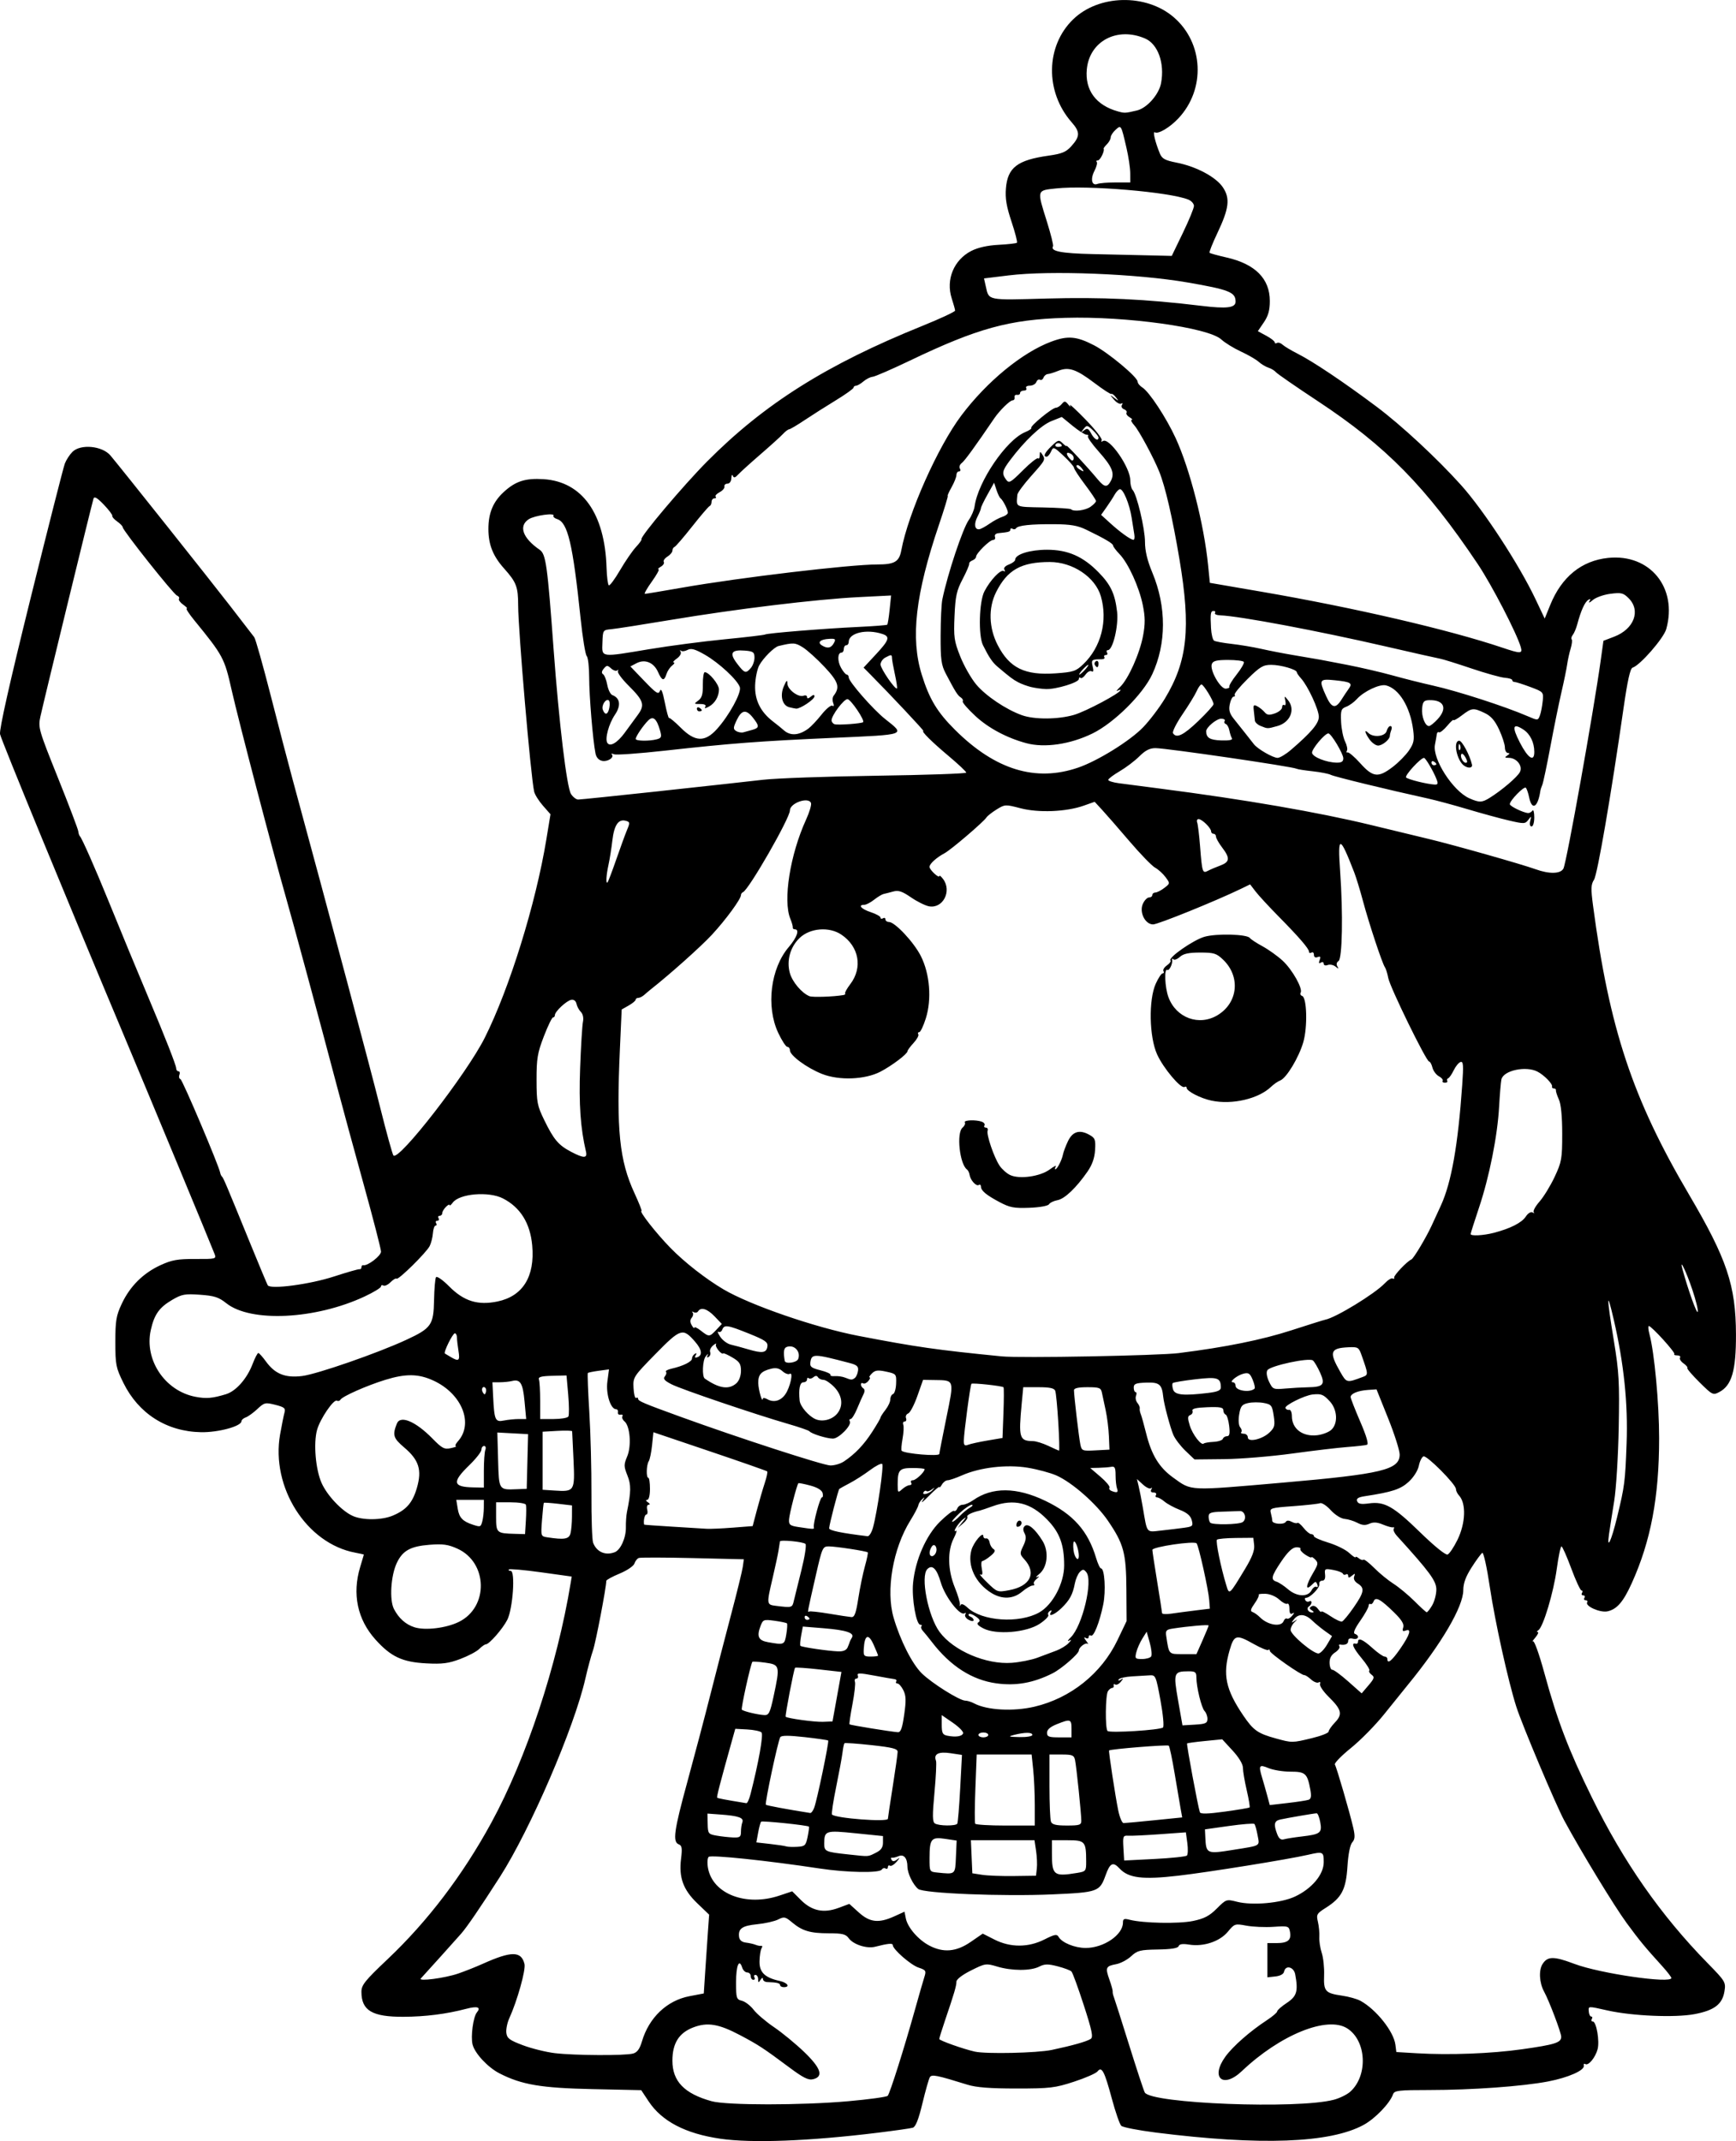 <?xml version="1.0" encoding="UTF-8" standalone="no"?>
<!-- Created with Inkscape (http://www.inkscape.org/) -->

<svg
   width="250.117mm"
   height="308.455mm"
   viewBox="0 0 250.117 308.455"
   version="1.1"
   id="svg1"
   xml:space="preserve"
   xmlns="http://www.w3.org/2000/svg"
   xmlns:svg="http://www.w3.org/2000/svg"><defs
     id="defs1"><clipPath
       clipPathUnits="userSpaceOnUse"
       id="clipPath3"><path
         id="path3"
         style="fill:#ff0000;fill-opacity:1;fill-rule:nonzero;stroke:none;stroke-width:0.265"
         d="M 117.464,-9.186 V 177.167 H 291.495 V -9.186 Z M 147.334,111.931 c 4.149,-0.092 4.552,4.357 -0.092,5.084 -1.195,0.187 -2.39,0.381 -3.57,0.655 -1.902,0.431 -3.801,0.869 -5.685,1.373 -4.843,1.295 -6.431,-3.457 -1.602,-4.804 2.039,-0.569 4.104,-1.04 6.168,-1.508 1.289,-0.299 2.595,-0.512 3.902,-0.719 0.31,-0.049 0.603,-0.075 0.88,-0.081 z" /></clipPath><clipPath
       clipPathUnits="userSpaceOnUse"
       id="clipPath29"><path
         id="path30"
         style="fill:#ff0000;fill-opacity:1;fill-rule:nonzero;stroke:none;stroke-width:0.265"
         d="M -43.23,-9.228 V 216.918 H 174.315 V -9.228 Z M 64.459,27.799 c 2.205,0.075 3.149,2.778 0.337,5.093 -1.015,0.835 -0.499,0.393 -1.541,1.333 -0.051,0.05 -0.1,0.101 -0.15,0.151 0.22,0.811 0.125,1.873 -0.521,3.116 -0.875,1.685 -1.749,3.37 -2.654,5.039 -0.978,1.836 -1.883,3.712 -2.891,5.53 -2.43,4.385 -6.499,1.653 -4.214,-2.809 0.315,-0.616 0.638,-1.229 0.953,-1.845 -0.007,-0.023 -0.015,-0.043 -0.022,-0.066 -0.595,-2.008 -0.069,-3.784 0.689,-5.659 1.274,-2.682 3.164,-4.982 5.254,-7.063 1.251,-1.138 0.627,-0.597 1.868,-1.628 0.964,-0.801 1.889,-1.157 2.675,-1.191 0.074,-0.003 0.146,-0.004 0.217,-0.001 z M 107.156,139.452 v 5.3e-4 h 1.332 c 3.185,0 4.318,2.034 3.452,3.522 1.261,1.236 0.77,3.284 -1.765,3.911 -0.549,0.616 -1.49,1.105 -2.851,1.261 -0.137,0.016 -0.274,0.031 -0.411,0.047 -2.651,0.305 -4.055,-0.978 -4.036,-2.332 -0.348,-0.335 -0.565,-0.745 -0.622,-1.186 -3.343,-0.946 -2.812,-4.861 1.596,-4.861 h 0.989 c 0.119,0 0.233,0.004 0.346,0.009 0.539,-0.217 1.168,-0.371 1.971,-0.371 z" /></clipPath><clipPath
       clipPathUnits="userSpaceOnUse"
       id="clipPath48"><path
         id="path49"
         style="fill:#ff0000;fill-opacity:1;fill-rule:nonzero;stroke:none;stroke-width:0.265"
         d="M 41.091,5.534 V 221.556 H 225.286 V 5.534 Z M 200.736,27.814 c 1.729,0.019 2.649,1.415 2.086,2.936 0.034,0.916 -0.448,2.032 -1.673,3.09 -1.147,0.992 -0.564,0.491 -1.752,1.502 -1.464,1.224 -2.914,2.469 -4.415,3.646 -1.776,1.393 -3.3,1.325 -4.092,0.54 -1.314,0.839 -2.65,1.642 -3.984,2.446 -4.294,2.588 -6.806,-1.809 -2.513,-4.397 1.384,-0.834 2.777,-1.656 4.133,-2.538 2.022,-1.284 4.052,-2.554 5.996,-3.956 1.191,-0.886 2.419,-1.714 3.69,-2.479 0.94,-0.565 1.799,-0.798 2.523,-0.79 z m -20.135,16.378 c 1.024,0.015 1.877,0.8 2.033,2.11 0.718,0.616 1.17,1.82 0.937,3.569 -0.199,1.498 -0.825,2.882 -1.489,4.224 -0.631,1.325 -1.475,2.521 -2.325,3.71 -0.383,0.58 -0.187,0.283 -0.588,0.891 -1.639,2.485 -3.795,2.512 -4.699,1.247 -2.336,3.06 -5.919,0.908 -3.888,-3.193 0.881,-1.779 1.751,-3.563 2.632,-5.343 0.834,-1.685 1.981,-2.401 2.971,-2.401 0.144,-8e-6 0.278,0.034 0.414,0.063 0.316,-0.73 0.627,-1.462 0.929,-2.198 0.772,-1.885 2.007,-2.694 3.073,-2.678 z" /></clipPath><clipPath
       clipPathUnits="userSpaceOnUse"
       id="clipPath83"><path
         id="path84"
         style="fill:#ff0000;fill-opacity:1;fill-rule:nonzero;stroke:none;stroke-width:0.265"
         d="M 132.474,-7.02 V 208.971 H 400.13 V -7.02 Z M 255.342,107.773 c 0.047,-0.001 0.095,-5.3e-4 0.143,0.002 1.045,0.054 2.19,0.946 2.813,2.886 0.307,0.956 0.456,1.952 0.58,2.946 0.105,0.896 0.146,1.798 0.173,2.7 0.049,0.457 0.091,0.915 0.134,1.373 0.032,0.334 -0.006,0.606 -0.033,0.887 0.917,0.087 1.972,0.687 2.893,1.982 0.57,0.801 1.075,1.645 1.573,2.491 0.431,0.671 0.926,1.295 1.376,1.954 0.093,0.157 0.186,0.314 0.279,0.471 1.353,2.285 0.702,4.101 -0.559,4.645 -1.02,0.911 -2.908,0.691 -4.385,-1.562 -0.239,-0.365 -0.478,-0.73 -0.729,-1.087 -0.216,-0.336 -0.388,-0.695 -0.574,-1.046 0.608,2.159 -0.889,3.607 -2.71,3.036 -0.616,0.275 -1.361,0.46 -2.342,0.399 -1.467,-0.091 -2.933,-0.193 -4.399,-0.296 -1.796,-0.111 -3.597,-0.198 -5.398,-0.193 -5.014,0.015 -5.014,-5.049 0,-5.065 1.903,-0.006 3.807,0.088 5.707,0.203 0.635,0.044 1.271,0.085 1.906,0.128 -2.172,-2.84 -4.36,-5.667 -6.601,-8.453 -2.161,-2.685 -1.065,-5.119 0.858,-5.113 0.628,0.002 1.345,0.277 2.066,0.876 0.364,-0.695 0.988,-1.1 1.69,-1.132 0.505,-0.023 1.05,0.149 1.567,0.543 0.093,-0.019 0.178,-0.065 0.274,-0.07 0.594,-0.032 1.239,0.203 1.815,0.734 -0.664,-2.602 0.469,-4.21 1.884,-4.241 z m 0.768,13.726 c -0.032,0.104 -0.068,0.203 -0.109,0.298 0.124,0.163 0.249,0.325 0.373,0.488 -0.098,-0.264 -0.22,-0.535 -0.254,-0.779 -0.004,-0.001 -0.007,-0.005 -0.01,-0.006 z m 30.329,39.335 h 0.777 c 5.014,0 5.014,5.065 0,5.065 h -0.777 c -5.014,0 -5.014,-5.065 0,-5.065 z" /></clipPath><clipPath
       clipPathUnits="userSpaceOnUse"
       id="clipPath102"><path
         id="path103"
         style="fill:#ff0000;fill-opacity:1;fill-rule:nonzero;stroke:none;stroke-width:0.265"
         d="M 245.095,-91.085 V 149.538 H 484.247 V -91.085 Z M 386.76,31.187 h 1.65 c 5.014,0 5.014,5.065 0,5.065 h -1.65 c -5.014,0 -5.014,-5.065 0,-5.065 z M 278.242,82.629 c 1.018,-0.028 2.247,0.632 3.228,2.236 0.354,0.578 0.768,1.115 1.156,1.669 -0.179,-0.355 -0.185,-0.572 0.174,-0.552 0.231,0.012 0.612,0.121 1.194,0.353 1.53,0.608 2.705,1.776 3.919,2.845 1.817,1.6 0.342,0.262 2.186,1.957 3.604,3.312 0.416,6.943 -3.167,3.954 -0.796,1.298 -2.871,1.492 -4.73,-0.776 -1.836,-2.239 -3.672,-4.499 -5.159,-6.99 -1.607,-2.69 -0.498,-4.649 1.199,-4.696 z m 48.669,29.818 c 0.832,-0.023 1.844,0.352 2.893,1.294 1.313,1.18 2.463,2.509 3.553,3.893 0.661,0.847 0.337,0.434 0.973,1.24 1.192,1.511 1.339,2.902 0.893,3.822 -0.016,1.86 -2.198,3.006 -4.869,1.014 -1.747,-1.303 -3.553,-2.525 -5.469,-3.568 -3.578,-1.948 -3.294,-5.278 -0.617,-5.341 0.191,-0.004 0.416,0.041 0.631,0.072 -0.168,-1.358 0.693,-2.391 2.01,-2.427 z" /></clipPath><clipPath
       clipPathUnits="userSpaceOnUse"
       id="clipPath113"><path
         id="path114"
         style="fill:#ff0000;fill-opacity:1;fill-rule:nonzero;stroke:none;stroke-width:0.265"
         d="m 157.066,-116.178 v 259.561 h 295.043 v -259.561 z M 393.264,24.766 c 0.581,0.011 1.242,0.145 1.968,0.439 0.12,0.049 0.24,0.098 0.36,0.146 4.647,1.882 2.736,6.584 -1.907,4.692 -0.149,-0.061 -0.299,-0.122 -0.449,-0.182 -3.917,-1.596 -3.112,-5.153 0.027,-5.095 z M 342.535,35.836 c 1.181,-0.021 2.405,1.064 2.649,3.402 0.172,1.646 0.305,3.295 0.421,4.946 0.065,0.913 0.111,1.827 0.156,2.741 0.246,5.008 -4.813,5.256 -5.059,0.248 -0.043,-0.879 -0.087,-1.758 -0.149,-2.635 -0.107,-1.53 -0.233,-3.058 -0.382,-4.584 -0.259,-2.651 1.026,-4.095 2.365,-4.118 z m -33.149,10.457 c 3.772,0.034 4.177,4.206 -0.279,5.096 -2.779,0.555 -5.597,1.027 -8.441,1.011 -5.014,-0.028 -5.014,-5.084 0,-5.064 2.507,0.01 4.994,-0.417 7.443,-0.913 0.461,-0.093 0.887,-0.134 1.277,-0.13 z" /></clipPath><clipPath
       clipPathUnits="userSpaceOnUse"
       id="clipPath120"><path
         id="path121"
         style="fill:#ff0000;fill-opacity:1;fill-rule:nonzero;stroke:none;stroke-width:0.265"
         d="M 344.491,-224.742 V 93.74 H 637.437 V -224.742 Z m 57.98,209.9 c 0.18,0.019 0.442,0.736 1.12,2.612 1.049,2.901 1.048,6.019 1.03,9.064 0.014,1.384 -0.104,2.763 -0.22,4.14 -0.594,7.065 -7.742,6.459 -7.137,-0.606 0.102,-1.192 0.212,-2.384 0.194,-3.582 0.01,-1.333 0.012,-2.65 -0.1,-3.98 -0.028,-0.332 -0.067,-0.662 -0.101,-0.994 -0.05,-0.273 -0.127,-0.542 -0.151,-0.819 -0.002,-0.026 0.051,-0.015 0.077,-0.022 v 5.291e-4 c 4.911,-1.36 4.827,-5.865 5.286,-5.815 z m 133.457,6.23 c 1.673,0.041 3.331,1.648 3.508,4.967 0.11,2.057 0.326,4.101 0.649,6.136 0.19,1.182 0.086,0.629 0.301,1.658 1.455,6.94 -5.614,8.389 -7.016,1.438 -0.27,-1.337 -0.151,-0.677 -0.36,-1.978 -0.342,-2.169 -0.587,-4.348 -0.701,-6.541 -0.194,-3.762 1.722,-5.726 3.618,-5.679 z" /></clipPath><clipPath
       clipPathUnits="userSpaceOnUse"
       id="clipPath135"><path
         id="path136"
         style="fill:#ff0000;fill-opacity:1;fill-rule:nonzero;stroke:none;stroke-width:0.265"
         d="M 477.204,-278.281 V 24.964 H 771.33 V -278.281 Z m 210.631,135.235 c 0.649,0.035 1.758,0.625 3.629,1.812 2.196,1.392 3.007,3.98 3.718,6.326 2.056,6.786 -4.882,8.854 -6.864,2.046 -0.027,-0.092 -0.73,-2.143 -0.731,-2.214 -7.9e-4,-0.063 0.207,0.09 0.187,0.03 -0.102,-0.312 -0.801,-0.228 -0.785,-0.595 0.214,-4.87 -0.582,-7.482 0.845,-7.405 z m -130.474,16.82 c 0.913,0.03 1.975,0.321 3.143,0.957 2.784,1.515 5.891,2.183 8.941,2.926 0.049,0.011 0.098,0.023 0.147,0.034 0.394,-0.233 0.868,-0.356 1.405,-0.343 0.586,0.014 1.246,0.191 1.956,0.556 0.817,-0.371 1.604,-0.614 2.297,-0.621 2.818,-0.029 4.295,2.613 2.367,5.305 3.089,4.801 -0.884,8.357 -4.597,5.381 -3.035,3.455 -7.309,1.009 -5.866,-3.51 -3.376,-0.823 -6.775,-1.657 -9.854,-3.322 -5.068,-2.74 -3.897,-7.494 0.06,-7.363 z" /></clipPath><clipPath
       clipPathUnits="userSpaceOnUse"
       id="clipPath194"><path
         id="path195"
         style="fill:#ff0000;fill-opacity:1;fill-rule:nonzero;stroke:none;stroke-width:0.265"
         d="M 586.953,-316.373 V -43.138 H 818.308 V -316.373 Z m 53.828,72.49 c 5.334,0.125 5.822,6.026 -0.496,7.199 -2.322,0.431 -4.653,0.82 -7,1.081 -7.047,0.783 -7.758,-6.323 -0.713,-7.127 2.146,-0.245 4.278,-0.598 6.401,-0.995 0.653,-0.122 1.257,-0.171 1.809,-0.158 z m 77.852,114.108 c 5.866,-0.176 6.487,6.105 -0.071,7.191 -0.65,0.108 -1.301,0.219 -1.95,0.334 -0.186,1.569 -1.657,3.152 -4.701,3.588 -1.375,0.197 -2.749,0.395 -4.116,0.642 -5.881,1.061 -7.651,-3.737 -3.89,-6.031 -0.444,-1.629 0.751,-3.612 4.075,-4.515 1.142,-0.31 2.302,-0.545 3.459,-0.789 0.65,-0.137 1.253,-0.199 1.805,-0.199 0.723,5.3e-4 1.355,0.112 1.9,0.302 0.75,-0.132 1.499,-0.273 2.248,-0.398 0.437,-0.073 0.851,-0.113 1.242,-0.125 z m -47.002,6.364 c 0.357,0.005 0.666,0.064 0.98,0.115 0.233,-0.014 0.459,-0.02 0.676,-0.017 5.137,0.085 6.028,4.924 1.742,6.653 -0.279,1.554 -1.868,3.015 -4.953,3.209 -1.326,0.083 -2.653,0.193 -3.983,0.181 -6.214,-0.058 -6.913,-5.512 -2.233,-6.827 0.301,-1.446 1.792,-2.735 4.474,-2.882 1.038,-0.211 0.525,-0.119 1.763,-0.315 0.547,-0.087 1.058,-0.124 1.532,-0.117 z m 99.073,6.165 c 0.899,0.004 1.966,0.251 3.169,0.818 2.023,0.953 3.732,2.451 5.497,3.8 0.855,0.653 1.413,1.334 1.839,2.011 0.19,0.084 0.377,0.171 0.568,0.253 0.084,0.036 0.127,0.087 0.208,0.124 0.489,0.022 1.013,0.09 1.575,0.215 1.253,0.28 2.423,0.79 3.569,1.351 4.569,2.236 4.099,6.224 1.184,7.095 -0.846,1.196 -2.706,1.953 -5.421,1.429 -0.562,-0.108 -1.188,-0.184 -1.733,-0.328 -1.776,-0.47 -3.097,-1.215 -3.97,-2.048 -0.964,0.147 -2.141,0.029 -3.489,-0.469 -0.123,-0.045 -0.246,-0.09 -0.368,-0.136 -3.715,-1.372 -4.651,-4.083 -3.594,-5.79 -0.64,-0.869 -0.889,-1.776 -0.757,-2.584 -2.495,-2.691 -1.481,-5.754 1.723,-5.739 z m -62.233,1.085 c 4.846,0.175 5.452,5.705 -0.564,7.221 -1.726,0.435 -3.461,0.814 -5.211,1.139 -6.971,1.294 -8.371,-5.705 -1.405,-7.023 1.627,-0.308 3.245,-0.645 4.849,-1.058 0.858,-0.221 1.637,-0.305 2.33,-0.28 z m -33.08,3.914 h 1.593 c 7.09,0 7.09,7.162 0,7.162 h -1.593 c -7.09,0 -7.09,-7.162 0,-7.162 z m 63.159,22.509 c 0.183,-0.003 0.366,-0.002 0.549,0.001 7.089,0.128 7.089,7.3 0,7.162 -1.22,-0.024 -2.435,0.137 -3.646,0.261 -7.053,0.722 -7.782,-6.406 -0.728,-7.125 1.272,-0.13 2.546,-0.281 3.825,-0.3 z" /></clipPath><clipPath
       clipPathUnits="userSpaceOnUse"
       id="clipPath198"><path
         id="path198"
         style="fill:#ff0000;fill-opacity:1;fill-rule:nonzero;stroke:none;stroke-width:0.265"
         d="m 554.032,-616.471 v 310.772 H 874.629 V -616.471 Z m 150.945,162.122 c 5.869,-0.061 6.366,6.229 -0.211,7.188 -4.826,0.703 -2.391,0.328 -7.302,1.126 -4.89,0.876 -9.753,2.076 -14.71,2.484 -7.066,0.582 -7.042,-6.332 0,-7.162 4.519,-0.533 8.968,-1.568 13.446,-2.371 5.065,-0.823 2.554,-0.436 7.532,-1.163 0.439,-0.064 0.854,-0.096 1.245,-0.1 z" /></clipPath><clipPath
       clipPathUnits="userSpaceOnUse"
       id="clipPath220"><path
         id="path221"
         style="fill:#ff0000;fill-opacity:1;fill-rule:nonzero;stroke:none;stroke-width:0.265"
         d="M 393.398,-651.944 V -304.562 h 319.202 v -347.382 z m 253.474,152.846 c 0.975,-0.028 1.955,0.539 2.718,1.606 0.253,-0.065 0.514,-0.096 0.778,-0.086 1.688,0.068 3.497,1.686 3.977,4.975 0.842,5.781 2.199,11.472 3.517,17.159 0.235,1.012 0.242,1.87 0.153,2.642 0.629,1.273 1.166,2.595 1.687,3.905 0.159,0.441 0.317,0.881 0.476,1.322 2.401,6.672 -4.362,9.094 -6.743,2.415 -0.113,-0.317 -0.226,-0.634 -0.339,-0.951 0.025,0.303 0.013,0.328 0.061,0.933 0.573,7.067 -6.576,7.642 -7.139,0.574 -0.092,-1.152 -0.088,-1.408 -0.115,-1.756 -0.912,-0.594 -1.773,-1.65 -2.395,-3.244 -0.409,-1.048 -0.805,-2.103 -1.282,-3.123 -1.879,-4.014 -0.199,-6.824 2.104,-6.821 0.415,5.3e-4 0.851,0.095 1.29,0.288 2.2e-4,-0.159 -0.004,-0.317 -0.004,-0.475 2.6e-4,-0.376 0.025,-0.727 0.063,-1.063 -0.74,-4.137 -1.426,-8.284 -1.979,-12.451 -0.496,-3.734 1.269,-5.791 3.173,-5.846 z m 19.151,17.42 c 1.492,0.032 3.161,1.245 4.111,3.964 0.812,2.325 1.342,4.731 1.842,7.138 1.441,6.942 -5.581,8.396 -7.014,1.452 -0.427,-2.069 -0.873,-4.14 -1.559,-6.142 -1.365,-3.983 0.44,-6.458 2.621,-6.412 z" /></clipPath><clipPath
       clipPathUnits="userSpaceOnUse"
       id="clipPath323"><path
         id="path324"
         style="fill:#ff0000;fill-opacity:1;fill-rule:nonzero;stroke:none;stroke-width:0.265"
         d="m 515.643,-800.924 v 283.048 c 1.969,0.455 3.921,0.98 5.869,1.518 0.752,-0.41 1.765,-0.662 3.051,-0.654 0.207,0 0.421,0.009 0.642,0.024 0.307,0.021 0.612,0.06 0.918,0.093 -3.058,-2.226 -2.445,-5.811 2.073,-5.804 0.384,0 0.796,0.027 1.236,0.083 1.633,0.207 2.23,0.236 3.923,0.685 7.728,2.049 15.198,5.065 22.638,7.95 6.351,2.397 12.408,5.456 18.45,8.527 4.516,2.296 4.145,6.211 1.26,7.086 h 142.148 c -3.64,-2.857 -7.374,-5.606 -11.353,-7.976 -4.95,-2.947 -3.981,-7.702 -0.128,-7.519 0.889,0.042 1.932,0.347 3.091,0.998 4.772,2.68 9.169,5.987 13.46,9.37 l 2.8,2.314 c 1.122,0.927 1.816,1.896 2.171,2.813 h 76.1 c -1.674,-6.323 -3.432,-12.623 -5.282,-18.897 -0.11,1.471 -0.198,2.944 -0.28,4.416 -0.394,7.079 -7.547,6.68 -7.151,-0.399 0.205,-3.67 0.423,-7.347 0.995,-10.982 0.465,-2.848 0.925,-5.704 1.655,-8.498 -3.097,-9.827 -6.259,-19.634 -9.667,-29.357 -1.466,-4.182 0.519,-6.903 2.794,-6.726 1.365,0.107 2.835,1.257 3.726,3.762 2.01,5.643 3.888,11.333 5.756,17.026 -0.788,-4.204 -1.484,-8.425 -2.013,-12.674 -0.437,-3.518 1.123,-5.455 2.903,-5.633 1.78,-0.178 3.78,1.403 4.224,4.92 0.413,3.278 0.928,6.539 1.505,9.788 0.251,-1.388 0.999,-2.303 1.932,-2.684 -0.077,-0.389 -0.143,-0.78 -0.221,-1.169 -0.597,-2.982 0.369,-4.861 1.772,-5.508 -0.549,-2.099 -1.048,-4.209 -1.374,-6.353 -0.566,-3.724 1.13,-5.644 3.031,-5.58 1.678,0.057 3.515,1.66 4.102,4.931 0.206,1.148 0.462,2.285 0.735,3.419 0.332,-1.812 1.405,-2.974 2.716,-3.096 1.557,-0.145 3.333,1.07 4.206,4.046 0.086,0.293 0.167,0.588 0.258,0.88 0.605,-2.301 2.095,-3.454 3.538,-3.454 1.567,-3e-5 3.075,1.357 3.326,4.072 0.496,-0.388 1.04,-0.655 1.633,-0.655 1.743,1.3e-4 3.615,1.692 3.984,5.046 v -243.199 z m 285.962,83.177 c 1.344,-0.017 2.482,0.86 2.851,2.339 0.108,-0.016 0.219,-0.068 0.325,-0.073 0.074,-0.003 0.148,-0.004 0.221,-0.002 v -5.3e-4 c 2.26,0.06 3.918,2.709 2.094,6.595 -0.374,0.797 -0.748,1.595 -1.122,2.392 -1.85,3.891 -3.617,7.822 -5.542,11.676 -1.342,2.685 -3.211,3.546 -4.712,3.25 -1.583,3.559 -4.21,4.164 -5.768,2.878 -0.94,1.041 -2.177,1.349 -3.269,0.89 -2.381,2.167 -4.82,1.727 -5.722,-0.038 -1.751,-0.909 -2.319,-3.574 0.141,-6.573 0.93,-1.134 1.778,-2.336 2.644,-3.519 0.466,-0.637 0.904,-1.293 1.362,-1.936 0.1,-0.299 0.199,-0.599 0.295,-0.9 0.375,-1.289 0.991,-2.487 1.417,-3.756 0.452,-1.29 1.021,-2.529 1.621,-3.756 0.273,-0.622 0.52,-1.256 0.763,-1.89 1.033,-2.689 2.751,-3.859 4.257,-3.858 0.167,2e-4 0.331,0.02 0.492,0.049 0.718,-0.552 1.467,-0.828 2.167,-0.853 0.034,-10e-4 0.067,0.004 0.101,0.004 0.492,-0.192 0.978,-0.313 1.433,-0.291 0.034,0.002 0.062,0.02 0.096,0.023 1.154,-1.83 2.595,-2.635 3.857,-2.651 z m -34.448,83.209 c 2.38,0.088 3.996,2.931 1.769,6.762 -0.205,0.353 -0.411,0.707 -0.617,1.06 -0.791,1.593 -1.494,3.221 -1.967,4.94 -1.884,6.835 -8.457,6.072 -7.107,-0.888 0.491,-2.533 1.521,-4.913 2.65,-7.218 0.276,-0.486 0.552,-0.971 0.828,-1.457 1.313,-2.312 3.016,-3.251 4.444,-3.199 z m 3.14,59.734 c 0.964,-0.039 2.151,0.255 3.51,1.003 1.769,0.973 3.422,2.138 5.139,3.199 6.031,3.728 2.258,9.825 -3.769,6.091 -1.44,-0.893 -2.861,-1.816 -4.278,-2.745 -4.632,-3.037 -4.043,-7.409 -0.601,-7.547 z m 56.247,30.714 c -0.127,3.358 -0.253,6.717 -0.381,10.075 0.35,1.947 0.717,3.891 1.064,5.839 -0.18,-5.307 -0.404,-10.612 -0.683,-15.914 z m -280.205,34.079 c 0.615,0.276 1.124,0.507 1.916,0.858 8.577,4.104 4.329,2.034 12.748,6.212 0.483,0.24 0.904,0.5 1.28,0.772 3.19,1.261 6.383,2.517 9.564,3.801 h 1.218 c -0.585,-0.141 -1.209,-0.367 -1.868,-0.702 -5.826,-2.966 -11.665,-5.923 -17.793,-8.233 -2.345,-0.91 -4.707,-1.807 -7.065,-2.707 z m -30.695,2.274 v 9.368 h 8.184 c -3.19,-1.734 -2.46,-5.881 2.982,-6.359 0.152,-0.013 0.305,-0.01 0.457,-0.022 -3.608,-1.024 -8.17,-2.261 -11.623,-2.988 z" /></clipPath></defs><g
     id="layer1"
     transform="translate(-465.698,892.421)"><path
       style="fill:#000000"
       d="m 569.465,-584.307 c -4.996,-0.728 -8.41,-2.508 -10.309,-5.374 l -1.072,-1.618 -7.015,-0.151 c -7.412,-0.159 -10.211,-0.633 -13.398,-2.266 -1.684,-0.863 -3.563,-2.876 -3.887,-4.164 -0.288,-1.146 0.093,-3.981 0.619,-4.616 0.636,-0.767 0.094,-0.951 -1.54,-0.522 -2.865,0.751 -5.857,1.131 -9.029,1.146 -4.512,0.021 -6.062,-0.897 -6.062,-3.593 0,-0.987 0.496,-1.606 3.763,-4.697 5.791,-5.48 10.838,-12.121 14.958,-19.681 5.033,-9.236 9.467,-22.635 11.427,-34.535 l 0.15,-0.914 -4.42,-0.615 c -2.431,-0.338 -4.512,-0.522 -4.625,-0.409 -0.113,0.113 -1.5e-4,0.205 0.251,0.205 0.695,0 0.312,5.481 -0.492,7.056 -0.668,1.307 -2.613,3.528 -3.09,3.528 -0.156,0 -0.583,0.299 -0.949,0.665 -0.366,0.366 -1.596,1.016 -2.734,1.445 -1.689,0.637 -2.587,0.753 -4.891,0.631 -3.455,-0.183 -5.1,-0.953 -7.327,-3.431 -2.604,-2.896 -3.378,-6.575 -2.201,-10.455 0.289,-0.952 0.527,-1.754 0.529,-1.781 0.002,-0.027 -0.558,-0.154 -1.245,-0.283 -7.023,-1.317 -12.168,-9.422 -10.821,-17.042 0.232,-1.31 0.515,-2.716 0.629,-3.125 0.179,-0.639 -0.007,-0.798 -1.319,-1.131 -1.44,-0.366 -1.586,-0.331 -2.586,0.604 -0.583,0.546 -1.337,1.089 -1.677,1.208 -0.34,0.119 -0.617,0.367 -0.617,0.551 0,0.721 -3.34,1.628 -5.821,1.581 -4.954,-0.093 -9,-2.665 -11.19,-7.112 -1.075,-2.182 -1.157,-2.603 -1.157,-5.886 0,-3.078 0.12,-3.791 0.924,-5.507 1.179,-2.515 3.076,-4.406 5.572,-5.555 1.648,-0.759 2.471,-0.905 5.027,-0.894 2.956,0.014 3.047,-0.01 2.773,-0.722 -0.576,-1.496 -9.39,-22.741 -12.892,-31.075 -8.324,-19.811 -17.847,-42.969 -18.015,-43.811 -0.132,-0.659 1.372,-7.354 4.383,-19.518 2.521,-10.183 4.75,-18.945 4.952,-19.471 0.203,-0.526 0.692,-1.28 1.088,-1.676 1.176,-1.176 4.296,-0.882 5.482,0.517 1.329,1.566 14.721,18.399 17.26,21.694 1.719,2.231 3.276,4.249 3.459,4.484 0.183,0.235 1.258,4.045 2.388,8.467 1.13,4.422 2.53,9.786 3.11,11.921 5.409,19.901 11.253,41.787 12.622,47.272 0.92,3.687 1.79,6.839 1.933,7.005 0.75,0.872 10.557,-11.769 13.161,-16.963 3.565,-7.113 7.341,-19.277 8.873,-28.58 l 0.595,-3.614 -1.092,-1.243 c -0.6,-0.684 -1.17,-1.598 -1.265,-2.031 -0.499,-2.262 -2.294,-23.193 -2.301,-26.828 -0.005,-2.668 -0.256,-3.324 -2.03,-5.307 -1.604,-1.793 -2.258,-3.443 -2.258,-5.694 0,-2.29 0.674,-3.912 2.213,-5.324 1.699,-1.559 3.11,-2.014 5.734,-1.846 5.563,0.354 8.831,4.943 9.074,12.741 0.041,1.317 0.189,2.466 0.328,2.552 0.14,0.086 0.868,-0.897 1.62,-2.185 0.751,-1.288 1.782,-2.788 2.29,-3.333 0.508,-0.546 0.867,-1.049 0.797,-1.119 -0.28,-0.28 6.034,-7.764 9.463,-11.215 8.252,-8.306 17.215,-13.953 30.974,-19.513 2.619,-1.059 4.756,-2.056 4.749,-2.216 -0.007,-0.16 -0.226,-0.951 -0.487,-1.757 -0.873,-2.703 0.305,-5.555 2.823,-6.84 0.955,-0.487 2.332,-0.795 3.936,-0.879 1.357,-0.071 2.544,-0.207 2.638,-0.301 0.094,-0.094 -0.261,-1.467 -0.788,-3.051 -0.726,-2.179 -0.921,-3.343 -0.802,-4.779 0.249,-3.005 1.646,-4.077 6.14,-4.713 1.921,-0.272 2.53,-0.523 3.275,-1.352 1.28,-1.423 1.291,-2.052 0.056,-3.459 -3.853,-4.388 -3.761,-10.964 0.207,-14.82 3.692,-3.588 10.496,-3.741 14.486,-0.325 4.331,3.707 4.642,10.383 0.681,14.587 -1.245,1.321 -2.906,2.305 -3.389,2.006 -0.335,-0.207 0.043,1.396 0.716,3.038 0.316,0.769 0.734,0.999 2.427,1.332 2.841,0.559 5.669,2.07 6.664,3.56 1.066,1.596 0.891,3.034 -0.8,6.594 -0.7,1.475 -1.205,2.75 -1.121,2.834 0.084,0.084 1.192,0.39 2.462,0.679 4.119,0.939 6.219,3.056 6.219,6.267 0,1.335 -0.225,2.138 -0.864,3.077 l -0.864,1.271 1.216,0.655 c 0.669,0.36 1.216,0.787 1.216,0.948 0,0.161 0.146,0.203 0.324,0.093 0.178,-0.11 0.54,-5.5e-4 0.803,0.244 0.263,0.244 1.219,0.818 2.124,1.276 2.256,1.14 6.739,4.147 11.46,7.686 3.545,2.658 8.673,7.418 12.122,11.252 3.272,3.638 8.375,11.459 10.763,16.495 l 1.304,2.751 0.798,-1.965 c 1.647,-4.053 4.519,-6.382 8.352,-6.775 6.014,-0.616 10.018,4.289 8.364,10.247 -0.37,1.332 -3.783,5.244 -4.86,5.571 -0.332,0.101 -0.73,1.886 -1.288,5.777 -1.813,12.636 -3.772,24.021 -4.266,24.78 -0.438,0.674 -0.461,1.274 -0.139,3.704 2.352,17.758 5.695,27.825 13.829,41.642 5.468,9.289 6.744,13.094 6.766,20.171 0.016,5.175 -0.601,7.319 -2.381,8.268 -0.924,0.492 -1.004,0.454 -2.871,-1.39 -1.056,-1.043 -1.846,-1.971 -1.755,-2.062 0.091,-0.091 -0.154,-0.389 -0.544,-0.662 -0.39,-0.273 -0.618,-0.645 -0.506,-0.825 0.112,-0.181 -0.071,-0.329 -0.406,-0.329 -0.335,0 -0.523,-0.086 -0.418,-0.191 0.201,-0.201 -3.29,-4.042 -3.674,-4.042 -0.123,0 -0.084,0.516 0.085,1.147 0.72,2.677 1.399,9.97 1.399,15.021 0,8.466 -1.195,14.803 -3.935,20.867 -1.223,2.705 -2.141,3.772 -3.507,4.072 -1.053,0.231 -3.264,-0.757 -2.924,-1.307 0.098,-0.158 5.4e-4,-0.288 -0.216,-0.288 -0.217,0 -0.296,-0.159 -0.176,-0.353 0.12,-0.194 0.041,-0.353 -0.176,-0.353 -0.217,0 -0.296,-0.159 -0.176,-0.353 0.12,-0.194 0.085,-0.353 -0.077,-0.353 -0.162,0 -0.825,-1.429 -1.472,-3.175 -0.647,-1.746 -1.282,-3.175 -1.412,-3.175 -0.129,0 -0.433,1.452 -0.674,3.227 -0.467,3.427 -1.959,8.404 -2.652,8.845 -0.229,0.145 -0.272,0.267 -0.096,0.27 0.176,0.003 0.018,0.363 -0.349,0.799 -0.368,0.437 -0.522,0.672 -0.343,0.524 0.187,-0.156 0.888,1.789 1.653,4.586 1.882,6.884 3.471,11.045 6.84,17.909 4.565,9.302 9.939,16.996 16.673,23.872 2.561,2.615 2.642,2.75 2.434,4.057 -0.298,1.872 -1.458,2.757 -4.32,3.297 -2.791,0.527 -8.961,0.268 -12.5,-0.525 -2.917,-0.653 -2.788,-0.661 -2.725,0.167 0.029,0.388 0.187,0.706 0.352,0.706 0.164,0 0.2,0.159 0.081,0.353 -0.12,0.194 -0.059,0.353 0.135,0.353 0.524,0 1.015,2.843 0.694,4.017 -0.329,1.205 -1.322,2.397 -1.767,2.122 -0.173,-0.107 -0.271,-0.007 -0.217,0.222 0.156,0.669 -2.225,1.724 -5.152,2.285 -3.677,0.704 -10.978,1.23 -17.075,1.231 -4.479,7.6e-4 -5.063,0.069 -5.258,0.618 -0.467,1.312 -2.577,3.502 -4.25,4.412 -4.827,2.627 -14.859,2.996 -29.904,1.1 -2.522,-0.318 -4.772,-0.756 -5,-0.973 -0.228,-0.217 -0.84,-1.982 -1.361,-3.922 -1.065,-3.963 -1.451,-4.696 -2.064,-3.914 -0.217,0.277 -1.744,0.944 -3.393,1.483 -2.737,0.894 -3.461,0.979 -8.29,0.979 -3.796,3e-5 -5.79,-0.155 -7.056,-0.549 -4.431,-1.378 -5.145,-1.521 -5.416,-1.082 -0.145,0.234 -0.626,1.93 -1.069,3.768 -0.565,2.346 -0.981,3.393 -1.394,3.513 -0.323,0.094 -2.572,0.415 -4.998,0.714 -9.879,1.217 -18.174,1.533 -22.743,0.868 z m 88.401,-5.61 c 0.85,-0.226 1.924,-0.754 2.385,-1.173 2.579,-2.343 2.327,-7.357 -0.458,-9.116 -2.886,-1.822 -9.653,0.924 -15.17,6.158 -2.725,2.585 -4.579,0.96 -2.375,-2.082 1.078,-1.489 3.546,-3.657 5.964,-5.241 0.825,-0.54 1.499,-1.117 1.499,-1.283 0,-0.165 0.624,-0.714 1.387,-1.219 1.446,-0.957 1.659,-1.682 1.207,-4.119 -0.201,-1.082 -1.403,-1.377 -1.597,-0.393 -0.071,0.359 -0.549,0.625 -1.261,0.703 l -1.147,0.125 v -2.466 -2.466 h 1.341 c 1.611,0 2.139,-0.446 1.915,-1.616 -0.16,-0.839 -0.255,-0.868 -2.377,-0.726 -1.216,0.082 -2.972,0.006 -3.903,-0.168 -1.648,-0.308 -1.718,-0.285 -2.67,0.87 -1.159,1.406 -3.505,2.191 -5.564,1.861 -0.958,-0.153 -1.429,-0.086 -1.53,0.219 -0.099,0.298 -1.066,0.455 -2.996,0.485 -2.554,0.04 -2.953,0.141 -3.847,0.97 -0.549,0.509 -1.517,1.023 -2.152,1.142 -1.505,0.282 -1.594,0.486 -0.975,2.238 0.286,0.809 0.497,1.58 0.471,1.713 -0.027,0.133 0.045,0.48 0.16,0.771 0.115,0.291 1.1,3.387 2.191,6.879 1.09,3.493 2.11,6.588 2.266,6.879 0.866,1.613 22.045,2.432 27.238,1.053 z m -69.947,0.209 c 2.977,-0.264 5.533,-0.616 5.68,-0.783 0.317,-0.359 2.366,-6.831 3.893,-12.297 0.596,-2.134 1.222,-4.31 1.392,-4.835 0.28,-0.871 0.206,-0.988 -0.844,-1.335 -1.118,-0.369 -3.715,-2.637 -3.715,-3.244 0,-0.298 -0.695,-0.232 -2.539,0.241 -1.207,0.31 -3.153,-0.322 -3.813,-1.236 -0.42,-0.582 -0.914,-0.703 -2.876,-0.703 -2.678,0 -3.823,-0.344 -5.309,-1.594 -0.939,-0.79 -1.118,-0.826 -1.979,-0.392 -0.521,0.263 -1.884,0.57 -3.03,0.683 -2.159,0.213 -2.747,0.628 -2.593,1.832 0.059,0.458 0.4,0.743 0.972,0.811 0.485,0.058 1.12,0.202 1.411,0.321 0.291,0.118 0.66,0.186 0.82,0.15 0.16,-0.036 0.174,0.125 0.03,0.357 -0.143,0.232 -0.274,1.069 -0.291,1.861 -0.034,1.594 0.757,2.365 2.91,2.837 1.133,0.249 1.558,0.895 0.588,0.895 -0.291,0 -0.529,-0.132 -0.529,-0.294 0,-0.281 -0.505,-0.4 -1.852,-0.438 -0.34,-0.01 -0.62,-0.206 -0.623,-0.436 -0.003,-0.25 -0.143,-0.206 -0.347,0.11 -0.292,0.452 -0.343,0.439 -0.347,-0.088 -0.003,-0.34 -0.174,-0.617 -0.379,-0.617 -0.205,0 -0.275,0.159 -0.156,0.353 0.12,0.194 0.05,0.353 -0.156,0.353 -0.205,0 -0.374,-0.238 -0.374,-0.529 0,-0.291 -0.227,-0.529 -0.505,-0.529 -0.278,0 -0.607,-0.32 -0.731,-0.711 -0.434,-1.368 -0.88,-0.285 -0.88,2.136 0,2.288 0.054,2.455 0.853,2.656 0.469,0.118 1.223,0.697 1.676,1.288 0.453,0.591 1.775,1.72 2.939,2.509 1.164,0.789 3.109,2.388 4.322,3.552 2.44,2.343 2.852,3.563 1.33,3.945 -0.694,0.174 -1.405,-0.175 -3.44,-1.69 -3.752,-2.794 -4.433,-3.24 -7.093,-4.649 -3.081,-1.631 -4.709,-1.902 -6.751,-1.121 -2.065,0.788 -3.007,2.291 -3.007,4.793 0,2.97 1.72,4.749 5.644,5.838 2.168,0.602 12.924,0.603 19.7,0.002 z m -31.025,-6.861 c 0.612,-0.171 0.969,-0.655 1.294,-1.756 1.014,-3.435 3.602,-5.897 6.848,-6.514 l 2.061,-0.392 0.208,-3.189 c 0.114,-1.754 0.288,-4.308 0.386,-5.677 l 0.178,-2.488 -1.701,-1.63 c -2.036,-1.951 -2.683,-3.722 -2.346,-6.422 0.19,-1.524 0.13,-1.902 -0.331,-2.079 -0.909,-0.349 -0.687,-1.963 1.239,-9 0.991,-3.621 2.486,-9.283 3.321,-12.582 0.836,-3.298 2.192,-8.537 3.013,-11.642 0.822,-3.104 1.565,-6.139 1.65,-6.742 l 0.156,-1.098 -7.353,-0.175 c -4.044,-0.096 -7.545,-0.103 -7.781,-0.016 -0.235,0.087 -0.52,0.449 -0.632,0.804 -0.114,0.358 -1.062,1.001 -2.13,1.443 -1.059,0.439 -1.925,0.912 -1.925,1.051 0,0.946 -1.518,8.879 -1.918,10.024 -0.271,0.776 -0.763,2.602 -1.094,4.057 -1.6,7.046 -7.93,21.732 -12.318,28.575 -2.843,4.435 -4.721,7.186 -5.564,8.152 -0.729,0.835 -5.181,5.783 -5.826,6.474 -0.431,0.462 3.448,-0.045 5.366,-0.702 0.965,-0.33 2.552,-0.959 3.528,-1.398 4.163,-1.872 5.57,-1.87 6.041,0.006 0.212,0.843 -1.033,5.29 -2.198,7.852 -0.29,0.637 -0.477,1.575 -0.416,2.083 0.094,0.783 0.461,1.056 2.404,1.785 1.261,0.473 3.325,0.983 4.586,1.133 2.849,0.339 10.114,0.378 11.252,0.059 z m 128.095,-0.623 c 4.782,-0.679 5.644,-0.954 5.644,-1.802 0,-0.586 -1.74,-5.175 -2.459,-6.485 -0.705,-1.284 -0.805,-3.119 -0.218,-4.014 0.732,-1.117 1.614,-1.116 4.592,0.005 3.676,1.384 13.982,2.88 13.951,2.025 -0.005,-0.146 -0.601,-0.917 -1.323,-1.713 -2.533,-2.794 -3.213,-3.618 -5.105,-6.19 -1.776,-2.413 -6.571,-10.288 -8.995,-14.773 -1.216,-2.249 -6.077,-13.781 -6.911,-16.394 -1.173,-3.676 -3.074,-12.263 -3.812,-17.221 -0.429,-2.882 -0.911,-5.064 -1.093,-4.951 -0.18,0.111 -0.869,1.05 -1.532,2.086 -0.853,1.333 -1.205,2.294 -1.205,3.284 0,2.368 -3.15,7.744 -8.006,13.665 -0.62,0.755 -2.144,2.646 -3.388,4.202 -1.244,1.556 -3.399,3.748 -4.79,4.872 -1.391,1.124 -2.433,2.198 -2.316,2.387 0.253,0.41 2.141,6.899 2.646,9.097 0.281,1.223 0.25,1.666 -0.148,2.117 -0.308,0.349 -0.575,1.697 -0.688,3.473 -0.211,3.32 -0.835,4.509 -3.128,5.956 -1.294,0.817 -1.377,0.965 -1.128,2.009 0.148,0.62 0.24,1.603 0.205,2.185 -0.036,0.582 0.121,1.614 0.347,2.293 0.227,0.679 0.38,2.125 0.341,3.214 -0.084,2.326 0.154,2.597 2.585,2.949 0.968,0.14 2.158,0.473 2.646,0.74 2.264,1.239 4.795,4.415 5.041,6.326 l 0.136,1.058 2.97,0.176 c 4.695,0.279 10.736,0.049 15.141,-0.577 z m -67.733,0.091 c 2.987,-0.633 4.999,-1.203 5.59,-1.584 0.383,-0.247 0.189,-1.188 -0.998,-4.851 -0.81,-2.499 -1.609,-4.686 -1.776,-4.858 -0.167,-0.173 -1.067,-0.51 -2.001,-0.75 -1.394,-0.359 -1.867,-0.35 -2.65,0.049 -1.227,0.626 -3.955,0.621 -6.055,-0.011 -1.601,-0.482 -1.716,-0.465 -3.76,0.557 -1.26,0.629 -2.109,1.281 -2.109,1.619 0,0.607 -0.315,1.677 -1.633,5.554 -0.462,1.358 -0.839,2.576 -0.838,2.705 0.002,0.217 3.469,1.449 5.117,1.817 1.639,0.367 8.987,0.204 11.113,-0.246 z m -11.726,-15.541 1.758,-1.21 1.692,0.857 c 2.302,1.165 4.884,1.157 7.213,-0.023 1.441,-0.73 1.784,-0.794 2.017,-0.378 0.474,0.847 2.319,1.605 3.911,1.608 2.586,0.004 5.366,-1.885 5.366,-3.645 0,-0.555 0.165,-0.626 0.97,-0.417 1.939,0.501 7.082,0.6 9.127,0.175 1.618,-0.336 2.361,-0.725 3.43,-1.793 1.354,-1.354 1.377,-1.361 2.942,-0.967 2.209,0.556 6.326,0.18 8.327,-0.761 2.43,-1.142 4.132,-3.176 4.132,-4.938 0,-1.541 -0.078,-1.577 -2.293,-1.069 -2.881,0.661 -14.259,2.493 -18.643,3.002 -5.157,0.598 -7.193,0.35 -8.474,-1.032 -0.945,-1.019 -1.377,-0.812 -2.014,0.967 -0.851,2.377 -1.109,2.47 -7.659,2.759 -7.17,0.317 -18.578,-0.144 -19.346,-0.781 -0.757,-0.628 -1.543,-2.257 -1.549,-3.21 -0.008,-1.237 -0.522,-1.843 -1.282,-1.512 -0.359,0.156 -0.784,0.255 -0.944,0.219 -0.16,-0.036 -0.185,0.106 -0.057,0.314 0.162,0.262 0.414,0.239 0.82,-0.073 0.423,-0.327 0.402,-0.236 -0.079,0.327 -0.365,0.429 -0.802,0.694 -0.97,0.59 -0.168,-0.104 -0.306,-0.011 -0.306,0.206 0,0.217 -0.148,0.303 -0.328,0.191 -0.181,-0.112 -0.428,-0.042 -0.55,0.156 -0.322,0.521 -5.033,0.439 -8.957,-0.156 -7.555,-1.146 -15.666,-1.994 -15.989,-1.672 -0.182,0.182 -0.22,0.918 -0.086,1.636 0.697,3.715 5.485,5.549 10.287,3.94 l 1.84,-0.616 1.242,1.242 c 1.582,1.582 3.283,1.943 5.421,1.151 l 1.567,-0.581 1.367,1.235 c 1.593,1.439 2.869,1.577 5.12,0.555 l 1.462,-0.664 0.195,0.975 c 0.259,1.296 1.781,3.058 3.362,3.894 2.03,1.073 3.897,0.916 5.958,-0.502 z m 9.551,-10.588 c 0.065,-0.571 0.016,-1.722 -0.11,-2.558 l -0.228,-1.52 h -4.581 -4.581 l 0.104,2.381 0.104,2.381 1.411,0.221 c 0.776,0.121 2.84,0.201 4.586,0.176 l 3.175,-0.044 z m -11.656,-1.672 0.104,-2.357 -1.642,-0.246 c -2.016,-0.302 -2.257,-0.012 -2.264,2.734 -0.005,2.006 -0.005,2.006 1.141,2.122 2.619,0.265 2.548,0.325 2.661,-2.252 z m 17.447,2.307 c 1.28,-0.212 1.323,-0.266 1.318,-1.672 -0.01,-2.876 -0.155,-3.041 -2.682,-3.041 h -2.252 v 1.911 c 0,3.143 0.272,3.354 3.616,2.801 z m 15.833,-2.504 c 0.146,-0.148 0.172,-0.961 0.058,-1.806 l -0.208,-1.538 -3.741,0.27 c -2.057,0.148 -4.106,0.246 -4.552,0.217 -0.761,-0.049 -0.805,0.061 -0.706,1.759 l 0.106,1.811 4.388,-0.222 c 2.413,-0.122 4.508,-0.343 4.654,-0.491 z m -44.761,-0.433 c 0.697,-0.348 0.97,-0.75 0.97,-1.43 v -0.946 l -3.95,-0.402 c -4.321,-0.44 -4.501,-0.382 -4.512,1.455 -0.006,1.173 0.134,1.237 3.522,1.6 3.043,0.326 2.718,0.348 3.969,-0.276 z m 51.388,-0.383 c 4.132,-0.66 3.85,-0.493 3.555,-2.107 -0.144,-0.787 -0.351,-1.519 -0.46,-1.629 -0.109,-0.109 -1.757,0.021 -3.661,0.289 l -3.462,0.488 0.053,1.142 c 0.11,2.383 0.195,2.422 3.975,1.818 z m -61.275,-1.887 c 0.156,-0.757 0.242,-1.416 0.19,-1.465 -0.211,-0.2 -6.726,-0.875 -6.887,-0.713 -0.096,0.096 -0.291,0.808 -0.432,1.581 l -0.257,1.406 1.978,0.222 c 1.088,0.122 2.136,0.281 2.33,0.352 0.194,0.071 0.902,0.099 1.574,0.061 1.118,-0.063 1.245,-0.185 1.505,-1.445 z m 71.215,-0.048 c 2.669,-0.313 2.933,-0.518 2.642,-2.065 -0.131,-0.7 -0.361,-1.273 -0.511,-1.273 -0.321,0 -4.108,0.647 -5.252,0.898 -0.871,0.191 -0.977,0.692 -0.441,2.101 0.246,0.648 0.54,0.874 0.97,0.749 0.339,-0.099 1.506,-0.283 2.591,-0.41 z m -80.82,-0.664 c 0,-0.469 0.091,-1.09 0.202,-1.379 0.247,-0.645 -0.541,-0.926 -3.121,-1.114 l -1.909,-0.139 0.033,1.478 c 0.031,1.404 0.094,1.489 1.267,1.696 0.679,0.12 1.751,0.239 2.381,0.265 0.99,0.04 1.147,-0.07 1.147,-0.807 z m 31.167,-1.176 c 0.09,-0.146 0.279,-2.435 0.42,-5.087 l 0.255,-4.821 -1.673,-0.251 c -1.714,-0.257 -2.439,0.127 -2.068,1.094 0.092,0.239 -0.007,2.305 -0.22,4.591 -0.309,3.324 -0.296,4.213 0.065,4.442 0.571,0.362 3.001,0.386 3.22,0.032 z m 11.166,-2.681 c 0,-1.621 -0.102,-3.923 -0.227,-5.115 l -0.227,-2.168 h -3.957 -3.957 l -0.188,4.851 c -0.104,2.668 -0.117,4.97 -0.029,5.115 0.087,0.146 2.055,0.265 4.372,0.265 h 4.213 z m 6.703,2.255 c 0,-1 -0.702,-7.808 -0.902,-8.745 -0.148,-0.694 -0.39,-0.794 -1.927,-0.794 h -1.757 v 4.557 c 0,2.506 0.096,4.808 0.214,5.115 0.162,0.421 0.723,0.558 2.293,0.558 1.83,0 2.079,-0.083 2.079,-0.692 z m 10.512,-0.069 4.027,-0.408 -0.231,-1.267 c -0.127,-0.697 -0.514,-2.974 -0.86,-5.059 -0.346,-2.085 -0.727,-3.89 -0.847,-4.011 -0.175,-0.175 -8.392,0.486 -8.599,0.691 -0.091,0.091 0.903,6.606 1.314,8.61 0.209,1.019 0.558,1.852 0.775,1.852 0.217,0 2.207,-0.184 4.422,-0.408 z m -38.376,-0.209 c 0.003,-0.146 0.318,-2.249 0.701,-4.674 0.383,-2.425 0.698,-4.661 0.701,-4.969 0.004,-0.45 -0.729,-0.639 -3.759,-0.97 -2.07,-0.226 -3.825,-0.349 -3.901,-0.273 -0.076,0.076 -0.202,0.671 -0.279,1.323 -0.078,0.651 -0.491,2.892 -0.918,4.978 -0.427,2.087 -0.696,3.875 -0.596,3.975 0.543,0.543 8.043,1.111 8.052,0.61 z m 52.111,-1.639 c 0.072,-0.072 -0.115,-1.191 -0.416,-2.487 -0.301,-1.296 -0.546,-2.747 -0.546,-3.224 0,-0.53 -0.58,-1.498 -1.491,-2.485 l -1.491,-1.617 -2.478,0.244 c -1.363,0.134 -2.527,0.293 -2.586,0.352 -0.106,0.106 1.58,9.168 1.845,9.914 0.095,0.268 1.153,0.241 3.584,-0.093 1.897,-0.26 3.508,-0.532 3.579,-0.603 z m -62.733,0.051 c 0.417,-1.101 2.173,-9.533 2.017,-9.688 -0.07,-0.07 -1.599,-0.291 -3.399,-0.492 -2.297,-0.256 -3.342,-0.254 -3.504,0.008 -0.333,0.539 -2.254,9.553 -2.074,9.733 0.118,0.118 3.055,0.665 6.386,1.19 0.15,0.024 0.409,-0.314 0.574,-0.751 z m 71.246,-1.157 c 0.351,-0.127 0.413,-0.525 0.233,-1.486 -0.435,-2.317 -0.706,-2.56 -2.853,-2.56 -1.067,0 -2.49,-0.23 -3.163,-0.511 -1.364,-0.57 -1.471,-0.402 -0.91,1.429 0.172,0.563 0.487,1.669 0.701,2.459 l 0.388,1.436 2.562,-0.296 c 1.409,-0.163 2.778,-0.374 3.042,-0.47 z m -80.424,-0.783 c 1.169,-4.555 1.891,-8.61 1.588,-8.913 -0.186,-0.186 -1.112,-0.38 -2.058,-0.431 l -1.72,-0.093 -0.444,1.587 c -1.794,6.418 -2.264,8.232 -2.161,8.336 0.098,0.098 1.013,0.271 4.204,0.795 0.138,0.023 0.404,-0.554 0.59,-1.282 z m 80.864,-8.083 c 1.337,-0.323 2.432,-0.751 2.432,-0.951 0,-0.2 0.412,-0.794 0.916,-1.32 1.131,-1.181 0.966,-1.846 -0.918,-3.701 -0.771,-0.758 -1.325,-1.586 -1.233,-1.838 0.095,-0.258 0.006,-0.359 -0.203,-0.23 -0.204,0.126 -0.695,-0.064 -1.091,-0.423 -0.396,-0.359 -0.823,-0.637 -0.948,-0.62 -0.428,0.061 -4.99,-3.134 -4.99,-3.494 0,-0.198 -0.097,-0.263 -0.216,-0.144 -0.119,0.119 -1.044,-0.252 -2.057,-0.823 -2.574,-1.453 -2.87,-1.38 -3.523,0.867 -1.022,3.517 -0.576,5.653 1.966,9.403 1.457,2.149 2.092,2.595 4.717,3.315 2.323,0.637 2.336,0.637 5.147,-0.042 z m -50.229,-0.706 c 0.074,-0.226 -0.588,-0.908 -1.472,-1.516 l -1.607,-1.106 v 1.404 c 0,1.173 0.13,1.43 0.794,1.562 1.225,0.245 2.136,0.108 2.285,-0.344 z m 3.624,0.234 c 0,-0.194 -0.318,-0.353 -0.706,-0.353 -0.388,0 -0.706,0.159 -0.706,0.353 0,0.194 0.318,0.353 0.706,0.353 0.388,0 0.706,-0.159 0.706,-0.353 z m 6.35,0 c 0,-0.399 -1.078,-0.399 -2.646,0 -0.905,0.23 -0.789,0.275 0.794,0.311 1.027,0.023 1.852,-0.115 1.852,-0.311 z m 5.644,-0.882 c 0,-1.404 -0.15,-1.451 -2.11,-0.667 -0.956,0.382 -1.418,0.785 -1.418,1.235 0,0.566 0.269,0.667 1.764,0.667 h 1.764 z m -24.106,-2.028 c 0.292,-2.038 0.267,-2.755 -0.12,-3.528 -0.267,-0.534 -0.65,-0.97 -0.851,-0.97 -0.2,0 -0.283,-0.132 -0.183,-0.294 0.1,-0.162 -0.01,-0.313 -0.244,-0.337 -0.234,-0.024 -1.559,-0.255 -2.944,-0.515 -2.048,-0.384 -2.486,-0.387 -2.344,-0.016 0.096,0.251 0.004,0.456 -0.204,0.456 -0.209,0 -0.301,0.204 -0.206,0.453 0.096,0.249 -0.066,1.707 -0.359,3.239 -0.293,1.532 -0.483,2.836 -0.422,2.897 0.112,0.112 5.921,1.057 6.958,1.132 0.424,0.031 0.637,-0.556 0.918,-2.518 z m 37.287,1.84 c 0.17,-0.156 0.008,-1.897 -0.365,-3.927 -0.641,-3.492 -0.706,-3.644 -1.54,-3.59 -0.479,0.031 -1.633,0.099 -2.565,0.152 -0.932,0.053 -1.79,0.25 -1.907,0.439 -0.13,0.21 -0.019,0.227 0.283,0.045 0.421,-0.254 0.423,-0.209 0.015,0.294 -0.265,0.326 -0.626,0.504 -0.802,0.394 -0.177,-0.109 -0.278,-0.044 -0.225,0.145 0.053,0.189 -0.044,0.346 -0.216,0.349 -0.172,0.003 -0.448,0.217 -0.612,0.476 -0.364,0.574 -0.41,5.368 -0.056,5.722 0.326,0.326 7.585,-0.129 7.989,-0.5 z m 6.407,-1.223 c 0.005,-0.388 -0.18,-0.902 -0.411,-1.141 -0.455,-0.472 -1.186,-3.477 -1.186,-4.873 0,-0.741 -0.163,-0.864 -1.147,-0.859 -2.12,0.01 -2.189,0.204 -1.486,4.204 l 0.63,3.585 1.795,-0.105 c 1.522,-0.089 1.797,-0.212 1.804,-0.81 z m -53.576,-2.117 c 0.245,-1.358 0.535,-2.964 0.643,-3.568 l 0.198,-1.098 -3.27,-0.367 c -1.799,-0.202 -3.333,-0.306 -3.41,-0.232 -0.169,0.164 -1.471,6.95 -1.354,7.056 0.267,0.242 4.185,0.778 5.355,0.732 l 1.392,-0.054 z m -8.934,-1.155 c 0.946,-4.404 0.909,-4.556 -1.197,-4.846 -0.983,-0.135 -1.82,-0.19 -1.861,-0.121 -0.291,0.484 -1.669,6.744 -1.517,6.895 0.241,0.241 2.287,0.73 3.253,0.778 0.636,0.031 0.812,-0.328 1.323,-2.706 z m 37.598,1.493 c 5.199,-1.225 9.645,-4.786 11.93,-9.553 l 1.332,-2.78 -0.03,-4.586 c -0.034,-5.239 -0.383,-6.529 -2.668,-9.878 -1.673,-2.451 -5.159,-5.513 -7.414,-6.51 -0.86,-0.38 -2.723,-0.883 -4.14,-1.117 -3.015,-0.498 -6.866,-0.05 -9.47,1.103 -0.875,0.387 -1.801,0.704 -2.058,0.704 -0.257,0 -0.629,0.278 -0.826,0.617 -0.198,0.34 -0.364,0.504 -0.37,0.366 -0.006,-0.138 -0.668,0.418 -1.471,1.235 -0.803,0.817 -1.247,1.168 -0.987,0.78 0.403,-0.6 0.4,-0.64 -0.018,-0.268 -0.27,0.241 -0.521,0.637 -0.558,0.882 -0.037,0.244 -0.559,1.238 -1.161,2.208 -2.502,4.035 -3.536,10.057 -2.4,13.967 0.947,3.259 2.671,6.668 4.061,8.03 1.463,1.434 5.45,3.933 6.275,3.933 0.29,0 0.853,0.175 1.252,0.388 1.854,0.992 5.659,1.201 8.72,0.48 z m -5.486,-3.357 c -3.509,-0.478 -6.64,-2.481 -9.304,-5.954 -0.482,-0.628 -1.067,-1.348 -1.3,-1.599 -0.233,-0.251 -0.326,-0.555 -0.206,-0.675 0.12,-0.12 0.044,-0.218 -0.168,-0.218 -0.589,0 -1.249,-3.795 -1.041,-5.989 0.314,-3.319 1.875,-6.885 3.875,-8.854 0.964,-0.949 1.876,-1.65 2.027,-1.557 0.15,0.093 0.364,-0.068 0.476,-0.358 0.111,-0.29 0.461,-0.527 0.776,-0.527 0.316,0 0.995,-0.295 1.51,-0.657 2.743,-1.923 6.25,-1.895 10.377,0.085 4.033,1.935 6.163,4.329 7.332,8.245 0.246,0.825 0.564,1.499 0.705,1.499 0.524,0 0.724,3.253 0.319,5.213 -0.536,2.599 -1.381,4.714 -1.783,4.465 -0.173,-0.107 -0.315,-0.017 -0.315,0.2 0,0.222 -0.193,0.278 -0.441,0.129 -0.276,-0.166 -0.247,-0.008 0.077,0.42 0.285,0.377 0.385,0.574 0.223,0.437 -0.288,-0.242 -1.269,0.498 -1.269,0.958 0,0.469 -2.507,2.646 -3.79,3.291 -2.751,1.383 -5.256,1.832 -8.078,1.447 z m 5.9,-3.696 c 0.857,-0.318 2.084,-0.777 2.725,-1.021 0.641,-0.243 1.435,-0.728 1.764,-1.078 0.444,-0.472 0.462,-0.564 0.069,-0.357 -0.291,0.153 -0.186,-0.056 0.234,-0.464 1.687,-1.642 3.254,-8.189 2.249,-9.4 -0.376,-0.453 -0.505,-0.457 -0.935,-0.027 -0.274,0.274 -0.598,1.024 -0.72,1.666 -0.299,1.579 -0.747,2.399 -1.935,3.548 -1.001,0.968 -1.982,1.335 -1.505,0.563 0.157,-0.254 0.097,-0.311 -0.161,-0.152 -0.227,0.14 -0.325,0.397 -0.218,0.57 0.107,0.173 -0.454,0.745 -1.248,1.27 -1.902,1.259 -6.256,1.617 -8.096,0.665 -0.805,-0.416 -1.035,-0.692 -0.733,-0.878 0.321,-0.198 0.221,-0.426 -0.368,-0.838 -0.445,-0.311 -0.897,-0.469 -1.006,-0.35 -0.109,0.119 7.7e-4,0.287 0.243,0.374 0.243,0.087 0.441,0.309 0.441,0.493 0,0.197 -0.296,0.178 -0.715,-0.047 -0.393,-0.211 -0.607,-0.558 -0.475,-0.772 0.136,-0.221 0.081,-0.291 -0.128,-0.162 -0.657,0.406 -2.813,-2.411 -3.407,-4.451 -0.576,-1.981 -1.228,-2.627 -1.935,-1.92 -1.026,1.026 0.098,6.8 1.762,9.057 1.994,2.705 6.709,4.723 10.395,4.448 1.18,-0.088 2.847,-0.42 3.704,-0.738 z m 0.26,-6.521 c 1.939,-1.09 3.592,-4.207 3.592,-6.773 0,-3.013 -0.649,-4.758 -2.465,-6.621 -2.363,-2.426 -4.772,-3.016 -7.81,-1.915 -0.849,0.308 -1.702,0.595 -1.896,0.639 -1.142,0.256 -1.928,0.653 -1.777,0.896 0.095,0.154 -0.18,0.579 -0.612,0.945 l -0.785,0.665 0.706,-0.876 c 0.583,-0.724 0.595,-0.79 0.069,-0.382 -0.694,0.538 -1.61,2.018 -1.026,1.657 0.191,-0.118 0.049,0.372 -0.318,1.09 -0.924,1.813 -0.863,4.564 0.157,7.075 0.452,1.113 0.782,2.225 0.732,2.471 -0.052,0.259 -0.011,0.284 0.098,0.06 0.118,-0.243 0.49,-0.103 0.998,0.374 2.086,1.96 7.446,2.32 10.338,0.695 z m -6.862,-2.787 c -2.336,-1.424 -3.526,-3.958 -2.909,-6.193 0.315,-1.14 1.721,-2.778 1.721,-2.004 0,0.224 0.177,0.368 0.394,0.319 0.217,-0.049 0.444,0.213 0.506,0.582 0.061,0.369 0.312,0.794 0.557,0.946 0.329,0.203 0.22,0.463 -0.418,0.994 -0.475,0.395 -1.002,0.724 -1.172,0.73 -0.17,0.006 -0.212,0.496 -0.093,1.088 0.158,0.79 0.099,1.016 -0.22,0.849 -0.24,-0.125 0.216,0.407 1.012,1.181 1.426,1.387 1.473,1.403 3.154,1.089 3.058,-0.571 3.987,-2.464 2.183,-4.448 -0.668,-0.735 -0.677,-0.85 -0.157,-1.924 0.404,-0.834 0.456,-1.324 0.194,-1.814 -0.247,-0.462 -0.242,-0.789 0.018,-1.049 0.462,-0.462 1.493,0.394 2.565,2.129 0.951,1.538 0.728,3.794 -0.471,4.773 -0.45,0.367 -0.58,0.563 -0.289,0.435 0.35,-0.154 0.322,-0.063 -0.083,0.269 -0.337,0.276 -0.509,0.605 -0.382,0.732 0.126,0.126 0.028,0.23 -0.219,0.23 -0.247,0 -0.92,0.397 -1.497,0.882 -1.268,1.067 -2.858,1.141 -4.393,0.205 z m 3.623,-10.081 c 0.111,-0.29 0.347,-0.438 0.524,-0.328 0.37,0.229 0.073,0.856 -0.405,0.856 -0.176,0 -0.23,-0.237 -0.119,-0.527 z m 8.943,4.672 c -0.008,-0.777 -0.422,-2.028 -0.671,-2.028 -0.132,0 -0.176,0.556 -0.097,1.235 0.133,1.136 0.779,1.804 0.768,0.794 z m -20.59,-0.424 c 0.288,-0.75 -0.223,-1.46 -0.61,-0.848 -0.416,0.657 -0.39,1.361 0.05,1.361 0.2,0 0.452,-0.231 0.56,-0.512 z m 3.414,-5.25 c 0.427,-0.453 1.094,-1.004 1.482,-1.224 0.388,-0.22 0.505,-0.405 0.259,-0.411 -0.245,-0.006 -1.039,0.541 -1.764,1.214 -0.725,0.674 -1.191,1.229 -1.036,1.235 0.155,0.005 0.631,-0.361 1.058,-0.814 z m 59.353,22.84 c -0.293,-0.214 -0.44,-0.483 -0.326,-0.597 0.114,-0.114 -0.385,-0.915 -1.108,-1.78 -1.237,-1.479 -1.562,-2.288 -0.839,-2.088 0.175,0.049 0.318,-0.071 0.318,-0.265 0,-0.656 0.697,-0.358 2.07,0.882 0.752,0.679 1.546,1.235 1.765,1.235 0.219,0 0.398,0.159 0.398,0.353 0,0.786 0.656,0.254 1.882,-1.525 1.384,-2.01 1.646,-2.919 0.741,-2.572 -0.416,0.16 -0.5,0.048 -0.341,-0.453 0.151,-0.477 -0.215,-1.083 -1.3,-2.148 -1.963,-1.926 -2.691,-2.322 -2.964,-1.61 -0.114,0.298 -0.324,0.471 -0.465,0.384 -0.141,-0.087 -0.258,0.033 -0.259,0.267 -8.6e-4,0.234 -0.543,1.202 -1.205,2.152 -0.815,1.169 -1.061,1.776 -0.763,1.881 0.735,0.258 0.493,0.898 -0.265,0.7 -0.459,-0.12 -0.706,-0.011 -0.706,0.312 0,0.456 -0.444,0.656 -1.173,0.529 -0.16,-0.028 -0.201,0.095 -0.091,0.272 0.11,0.178 -0.172,0.567 -0.627,0.865 -0.565,0.37 -0.815,0.857 -0.791,1.538 0.02,0.548 0.195,0.978 0.389,0.956 0.194,-0.022 1.226,0.734 2.293,1.68 l 1.94,1.72 0.98,-1.149 c 0.846,-0.992 0.907,-1.202 0.446,-1.538 z m -31.748,-2.641 c 0.129,-0.209 0.035,-1.094 -0.209,-1.967 l -0.444,-1.586 -0.627,0.997 c -0.345,0.548 -0.735,1.433 -0.867,1.967 -0.223,0.899 -0.161,0.97 0.836,0.97 0.592,0 1.182,-0.171 1.311,-0.381 z m -39.352,-0.11 c 0,-0.076 -0.294,-0.795 -0.654,-1.598 -0.734,-1.639 -1.288,-1.406 -1.406,0.589 -0.063,1.055 0.017,1.147 0.996,1.147 0.585,0 1.064,-0.062 1.064,-0.138 z m 46.748,-2.199 c 0.483,-1.091 0.877,-2.055 0.877,-2.142 0,-0.152 -2.891,0.097 -5.153,0.443 -0.966,0.148 -1.079,0.283 -0.949,1.132 0.405,2.644 0.317,2.551 2.409,2.551 h 1.938 z m 17.95,0.596 0.706,-1.209 -1.023,-0.73 c -0.563,-0.401 -1.395,-1.087 -1.85,-1.524 -0.991,-0.952 -1.944,-1.016 -2.603,-0.176 -0.422,0.538 -0.414,0.572 0.062,0.265 0.48,-0.31 0.479,-0.289 -0.006,0.176 -0.303,0.291 -0.549,0.79 -0.546,1.108 0.007,0.71 3.337,3.495 4.043,3.381 0.281,-0.045 0.828,-0.626 1.216,-1.291 z m -69.087,0.418 c 0.15,-0.34 0.288,-0.697 0.308,-0.794 0.02,-0.097 0.157,-0.367 0.305,-0.6 0.435,-0.684 -0.795,-1.098 -4.045,-1.361 l -3.019,-0.245 -0.247,1.315 c -0.136,0.723 -0.181,1.381 -0.1,1.462 0.186,0.186 3.953,0.74 5.418,0.797 0.746,0.029 1.198,-0.159 1.381,-0.574 z m -8.835,-1.876 c 0.133,-0.789 0.174,-1.503 0.091,-1.586 -0.083,-0.083 -0.889,-0.252 -1.79,-0.376 -1.557,-0.213 -1.658,-0.175 -2.015,0.764 -0.57,1.5 -0.305,2.078 1.068,2.321 2.353,0.417 2.388,0.402 2.646,-1.124 z m -47.157,-1.806 c 4.305,-2.137 4.158,-8.567 -0.242,-10.548 -1.332,-0.6 -2.087,-0.704 -4.001,-0.553 -2.748,0.217 -3.873,0.84 -4.711,2.606 -0.868,1.829 -1.089,5.345 -0.417,6.644 0.692,1.339 1.691,2.229 2.952,2.633 1.547,0.495 4.594,0.124 6.419,-0.782 z m 118.814,-0.108 c 0.111,-0.29 0.326,-0.45 0.478,-0.357 0.152,0.094 0.492,-0.096 0.757,-0.423 0.331,-0.408 0.343,-0.51 0.04,-0.328 -0.308,0.185 -0.441,-0.014 -0.441,-0.659 0,-0.508 -0.139,-0.838 -0.308,-0.733 -0.17,0.105 -0.694,-0.167 -1.166,-0.604 -0.493,-0.457 -1.341,-0.809 -1.996,-0.828 -0.626,-0.018 -1.059,0.046 -0.961,0.144 0.098,0.098 -0.167,0.661 -0.588,1.252 -0.577,0.811 -0.651,1.113 -0.298,1.23 0.257,0.086 0.745,0.433 1.084,0.773 1.128,1.128 3.055,1.429 3.399,0.531 z m 10.089,-1.97 c 1.519,-2.189 1.623,-2.793 0.593,-3.436 -0.457,-0.285 -0.654,-0.67 -0.521,-1.017 0.178,-0.464 0.124,-0.483 -0.323,-0.112 -0.397,0.329 -0.537,0.337 -0.537,0.029 0,-0.229 -0.145,-0.327 -0.323,-0.217 -0.177,0.11 -0.376,0.062 -0.441,-0.105 -0.065,-0.167 -0.692,-0.41 -1.393,-0.538 -1.205,-0.221 -1.27,-0.185 -1.178,0.655 0.065,0.588 -0.076,0.889 -0.416,0.889 -0.282,0 -0.467,0.223 -0.41,0.496 0.105,0.501 -1.321,1.974 -1.911,1.974 -0.176,0 -0.22,0.161 -0.098,0.359 0.122,0.197 0.369,0.267 0.55,0.156 0.181,-0.112 0.328,-0.044 0.328,0.15 0,0.194 -0.161,0.452 -0.359,0.574 -0.438,0.271 -0.112,0.88 0.468,0.873 0.281,-0.004 0.262,-0.106 -0.059,-0.309 -0.379,-0.24 -0.386,-0.36 -0.035,-0.578 0.269,-0.166 0.631,-0.018 0.92,0.376 0.262,0.358 0.476,0.535 0.476,0.394 0,-0.141 0.593,0.147 1.319,0.64 0.725,0.493 1.477,0.843 1.671,0.779 0.194,-0.065 0.95,-0.978 1.679,-2.03 z m -78.4,1.636 c 0,-0.086 -0.159,-0.254 -0.353,-0.374 -0.194,-0.12 -0.353,-0.05 -0.353,0.156 0,0.205 0.159,0.374 0.353,0.374 0.194,0 0.353,-0.07 0.353,-0.156 z m 7.028,-2.931 c 0.232,-1.504 0.66,-3.585 0.951,-4.624 0.291,-1.04 0.476,-1.943 0.411,-2.008 -0.184,-0.184 -4.577,-0.859 -5.607,-0.862 -0.887,-0.003 -0.955,0.15 -1.867,4.142 -1.255,5.497 -1.238,5.401 -0.972,5.244 0.127,-0.075 1.422,0.063 2.878,0.308 1.455,0.245 2.902,0.465 3.215,0.489 0.446,0.035 0.66,-0.548 0.991,-2.69 z m 48.535,1.737 2.117,-0.259 -0.092,-1.224 c -0.117,-1.552 -1.515,-7.842 -1.82,-8.186 -0.342,-0.388 -6.379,0.504 -6.372,0.941 0.004,0.207 0.318,2.282 0.699,4.61 0.381,2.328 0.696,4.354 0.699,4.502 0.004,0.148 0.602,0.18 1.329,0.072 0.728,-0.108 2.275,-0.313 3.44,-0.455 z m 34.143,-0.734 c 0.333,-0.564 0.605,-1.594 0.605,-2.291 0,-1.232 -0.958,-2.533 -5.715,-7.762 -0.336,-0.369 -0.525,-0.809 -0.42,-0.979 0.105,-0.169 0.059,-0.266 -0.1,-0.215 -0.16,0.051 -0.814,-0.126 -1.453,-0.393 -0.844,-0.353 -1.38,-0.387 -1.956,-0.124 -0.582,0.265 -1.044,0.231 -1.731,-0.13 -0.516,-0.27 -1.348,-0.525 -1.851,-0.567 -0.519,-0.043 -1.377,-0.586 -1.989,-1.258 -0.592,-0.65 -1.285,-1.102 -1.54,-1.004 -0.255,0.098 -2,0.291 -3.877,0.429 -3.245,0.238 -3.402,0.287 -3.213,0.994 0.11,0.409 0.202,0.907 0.204,1.107 0.006,0.475 1.67,0.611 1.949,0.159 0.14,-0.226 0.439,-0.229 0.853,-0.007 0.351,0.188 0.72,0.259 0.82,0.159 0.1,-0.1 0.501,0.223 0.891,0.718 0.39,0.495 0.884,0.901 1.099,0.901 0.215,0 0.39,0.134 0.39,0.297 0,0.163 0.936,0.58 2.081,0.927 1.144,0.346 2.494,1.013 2.999,1.481 0.505,0.468 0.918,0.746 0.918,0.617 0,-0.129 0.213,-0.057 0.473,0.159 0.26,0.216 0.559,0.308 0.663,0.204 0.104,-0.104 0.804,0.431 1.555,1.188 0.751,0.758 2.001,1.782 2.777,2.275 0.776,0.494 2.125,1.611 2.999,2.483 0.873,0.872 1.672,1.601 1.776,1.621 0.104,0.02 0.461,-0.425 0.794,-0.989 z m -91.967,-0.651 c 0.122,-0.534 0.616,-2.535 1.098,-4.447 0.482,-1.913 0.742,-3.604 0.579,-3.758 -0.334,-0.315 -3.633,-0.631 -3.678,-0.352 -0.016,0.098 -0.102,0.655 -0.192,1.237 -0.09,0.582 -0.474,2.381 -0.853,3.997 -0.899,3.831 -0.895,3.871 0.457,4.038 2.328,0.289 2.362,0.279 2.59,-0.715 z m 74.586,-1.509 c 0.211,-0.393 0.532,-0.623 0.714,-0.511 0.182,0.113 0.238,-0.038 0.124,-0.334 -0.182,-0.474 -0.268,-0.477 -0.727,-0.018 -1.05,1.05 -0.971,0.193 0.159,-1.723 0.7,-1.186 0.728,-1.39 0.255,-1.863 -0.292,-0.292 -0.531,-0.437 -0.531,-0.321 0,0.115 -0.396,-0.049 -0.879,-0.366 -0.483,-0.317 -0.805,-0.695 -0.715,-0.841 0.09,-0.146 -0.189,-0.248 -0.62,-0.226 -0.534,0.027 -1.203,0.658 -2.097,1.98 -1.48,2.188 -1.6,2.689 -0.716,2.973 0.34,0.109 1.079,0.596 1.642,1.082 1.261,1.088 2.856,1.167 3.39,0.169 z m -9.543,-3.146 c 0.989,-1.638 1.361,-2.62 1.278,-3.37 l -0.118,-1.058 -2.507,0.022 c -1.379,0.012 -2.608,0.124 -2.732,0.248 -0.215,0.215 0.562,4.008 1.349,6.583 0.43,1.408 0.401,1.434 2.731,-2.424 z m 30.574,-4.139 c 1.176,-2.404 1.274,-5.257 0.218,-6.392 -0.243,-0.261 -0.441,-0.678 -0.441,-0.927 0,-0.668 -4.172,-4.868 -4.67,-4.702 -0.235,0.078 -0.537,0.683 -0.673,1.345 -0.144,0.705 -0.75,1.665 -1.465,2.32 -1.174,1.076 -2.38,1.471 -6.317,2.072 -0.963,0.147 -1.254,0.336 -1.107,0.72 0.151,0.394 0.566,0.471 1.704,0.317 2.247,-0.305 3.523,0.417 7.383,4.178 2.043,1.99 3.658,3.297 3.941,3.188 0.264,-0.101 0.906,-1.055 1.427,-2.119 z m -121.418,1.784 c 0.845,-0.324 1.634,-2.086 1.604,-3.582 -0.015,-0.723 0.054,-1.711 0.153,-2.196 0.602,-2.96 0.614,-3.915 0.066,-5.286 -0.523,-1.308 -0.525,-1.553 -0.024,-2.749 0.633,-1.511 0.407,-4.372 -0.399,-5.04 -0.272,-0.226 -0.405,-0.555 -0.296,-0.732 0.109,-0.177 -0.011,-0.278 -0.268,-0.225 -0.257,0.053 -0.428,-0.102 -0.379,-0.344 0.049,-0.243 -0.067,-0.441 -0.256,-0.441 -0.799,0 -1.499,-2.208 -1.263,-3.986 l 0.233,-1.757 -1.459,0.196 c -0.802,0.108 -1.517,0.253 -1.587,0.324 -0.07,0.07 0.023,2.584 0.209,5.586 0.185,3.002 0.324,8.315 0.308,11.808 -0.016,3.493 0.092,6.668 0.24,7.056 0.508,1.335 1.767,1.887 3.119,1.368 z m 144.422,-5.073 c 1.084,-4.469 1.155,-5.025 1.362,-10.623 0.211,-5.707 -0.389,-11.493 -1.842,-17.775 -1.054,-4.554 -1.052,-3.434 0.006,2.999 0.744,4.527 0.825,5.968 0.702,12.524 -0.077,4.095 -0.37,8.828 -0.655,10.583 -0.284,1.746 -0.619,3.889 -0.744,4.763 -0.349,2.436 0.328,1.008 1.172,-2.469 z m -150.802,2.381 c 0.117,-0.437 0.215,-1.526 0.218,-2.421 l 0.005,-1.627 -1.99,-0.234 c -1.095,-0.129 -2.026,-0.19 -2.07,-0.137 -0.044,0.053 -0.161,1.16 -0.261,2.459 -0.179,2.335 -0.17,2.364 0.747,2.505 2.453,0.378 3.134,0.267 3.351,-0.545 z m 43.586,-0.856 c 0.619,-2.243 1.584,-8.906 1.327,-9.163 -0.135,-0.135 -0.919,0.26 -1.743,0.878 -0.823,0.618 -2.132,1.459 -2.908,1.869 -0.776,0.409 -1.463,0.79 -1.526,0.845 -0.155,0.137 -1.459,5.178 -1.466,5.672 -0.005,0.322 1.787,0.693 5.534,1.144 0.233,0.028 0.586,-0.532 0.782,-1.246 z m -50.011,-1.001 c 0.067,-1.07 0.068,-2.102 0.003,-2.293 -0.065,-0.191 -1.057,-0.348 -2.205,-0.348 h -2.087 v 2.091 c 0,2.322 0.065,2.381 2.701,2.454 l 1.467,0.041 z m 94.893,1.02 c 1.181,-0.168 1.266,-0.257 1.044,-1.089 -0.171,-0.639 -0.679,-1.076 -1.73,-1.487 -0.818,-0.32 -1.806,-0.854 -2.194,-1.187 -0.389,-0.333 -0.873,-0.605 -1.076,-0.605 -0.203,0 -0.271,-0.159 -0.152,-0.353 0.12,-0.194 -0.039,-0.353 -0.353,-0.353 -0.357,0 -0.476,-0.165 -0.317,-0.441 0.14,-0.243 0.121,-0.32 -0.041,-0.173 -0.162,0.147 -0.686,-0.091 -1.165,-0.529 l -0.87,-0.797 0.253,1.05 c 0.139,0.577 0.404,1.927 0.588,2.999 0.671,3.901 0.439,3.612 2.711,3.366 1.109,-0.12 2.594,-0.301 3.302,-0.401 z m -65.089,-0.009 2.871,-0.224 0.617,-2.332 c 0.339,-1.283 0.845,-3.022 1.123,-3.865 0.278,-0.843 0.438,-1.6 0.356,-1.683 -0.083,-0.083 -3.805,-1.386 -8.273,-2.896 l -8.123,-2.746 -0.192,1.862 c -0.106,1.024 -0.321,2.065 -0.478,2.312 -0.345,0.543 -0.392,2.39 -0.061,2.39 0.129,0 0.235,0.714 0.235,1.587 0,0.971 -0.16,1.59 -0.412,1.593 -0.235,0.003 -0.185,0.152 0.118,0.347 0.296,0.191 0.349,0.344 0.121,0.347 -0.234,0.003 -0.329,0.307 -0.223,0.711 0.101,0.388 0.041,0.706 -0.134,0.706 -0.238,0 -0.44,0.963 -0.306,1.458 0.007,0.025 1.838,0.157 4.07,0.292 2.231,0.135 4.454,0.272 4.939,0.304 0.485,0.032 2.174,-0.042 3.753,-0.165 z m 11.686,-0.037 c -0.146,-0.468 0.892,-4.322 1.164,-4.322 0.145,0 0.188,-0.287 0.096,-0.639 -0.106,-0.405 -0.757,-0.797 -1.778,-1.07 -0.886,-0.237 -1.655,-0.386 -1.708,-0.331 -0.221,0.228 -1.297,4.402 -1.345,5.215 -0.045,0.77 0.127,0.909 1.36,1.096 2.173,0.33 2.299,0.333 2.21,0.05 z m -47.765,-0.882 c 0.117,-0.437 0.215,-1.31 0.218,-1.94 l 0.005,-1.147 h -1.986 -1.986 l 0.211,1.303 c 0.205,1.266 0.72,1.805 2.174,2.278 1.105,0.359 1.14,0.346 1.365,-0.494 z m 109.53,0.129 c 0.657,-0.416 0.358,-1.635 -0.392,-1.599 -0.337,0.016 -1.486,0.056 -2.553,0.088 -1.625,0.049 -1.94,0.164 -1.94,0.706 0,0.356 0.106,0.753 0.235,0.882 0.341,0.341 4.089,0.279 4.65,-0.077 z m -122.442,-0.939 c 1.956,-0.817 2.865,-1.858 3.484,-3.988 0.752,-2.588 0.306,-4.023 -1.808,-5.817 -1.6,-1.357 -1.736,-1.797 -1.072,-3.462 0.494,-1.239 2.694,-0.316 5.107,2.144 1.408,1.435 1.731,1.605 2.661,1.401 0.582,-0.128 0.915,-0.251 0.739,-0.274 -0.176,-0.023 -0.052,-0.337 0.275,-0.699 2.311,-2.553 0.603,-6.842 -3.481,-8.744 -2.172,-1.011 -4,-1.043 -6.985,-0.121 -2.658,0.821 -6.139,2.36 -6.441,2.848 -0.114,0.185 -0.341,0.253 -0.504,0.152 -0.459,-0.284 -2.447,2.634 -2.877,4.221 -0.526,1.944 -0.206,5.683 0.652,7.623 0.804,1.817 2.932,4.065 4.511,4.765 1.437,0.637 4.152,0.614 5.739,-0.049 z m 77.785,-3.692 c 0.365,-0.41 0.345,-0.421 -0.124,-0.07 -0.309,0.231 -0.65,0.332 -0.758,0.224 -0.108,-0.108 -0.293,-0.041 -0.41,0.148 -0.322,0.521 0.791,0.261 1.293,-0.303 z m -51.732,-4.341 c -0.097,-2.17 -0.186,-4.025 -0.197,-4.122 -0.011,-0.097 -0.973,-0.123 -2.137,-0.057 l -2.117,0.12 v 4.183 4.183 l 1.676,0.109 c 2.929,0.19 2.978,0.113 2.775,-4.415 z m 48.426,3.64 c 0.239,0 0.336,-0.159 0.216,-0.353 -0.12,-0.194 -0.006,-0.353 0.254,-0.353 0.431,0 1.687,-1.185 1.687,-1.592 0,-0.095 -0.777,-0.172 -1.726,-0.172 -1.915,0 -2.154,0.264 -2.154,2.377 0,1.199 0.032,1.232 0.645,0.677 0.355,-0.321 0.84,-0.584 1.079,-0.584 z m 29.887,0.5 c -0.118,-0.307 -0.214,-1.166 -0.214,-1.909 0,-1.097 -0.116,-1.329 -0.617,-1.233 -0.34,0.065 -1.162,0.13 -1.827,0.145 l -1.21,0.027 1.477,1.264 c 0.812,0.695 1.396,1.396 1.296,1.557 -0.1,0.161 0.018,0.373 0.262,0.472 0.816,0.329 1.049,0.238 0.834,-0.324 z m -84.958,-3.909 0.1,-3.938 -2.216,-0.119 -2.216,-0.119 0.109,3.947 c 0.121,4.388 0.081,4.326 2.713,4.222 l 1.411,-0.055 z m 108.909,3.041 c 14.2,-1.236 16.748,-1.849 16.765,-4.03 0.005,-0.589 -0.744,-2.945 -1.664,-5.236 l -1.672,-4.166 -1.247,0.085 c -1.424,0.097 -2.482,0.532 -2.482,1.022 0,0.184 0.621,1.776 1.381,3.538 0.912,2.115 1.241,3.25 0.97,3.341 -0.226,0.076 -1.495,0.22 -2.821,0.319 -1.325,0.1 -4.897,0.523 -7.938,0.941 -3.04,0.418 -7.454,0.78 -9.808,0.805 l -4.28,0.045 -1.293,-1.235 c -0.711,-0.679 -1.498,-1.711 -1.75,-2.293 -0.45,-1.042 -1.356,-4.435 -1.459,-5.468 -0.182,-1.821 -0.549,-2.134 -2.429,-2.072 -1.517,0.05 -1.822,0.169 -1.822,0.713 0,0.359 0.12,0.654 0.266,0.654 0.146,0 0.174,0.24 0.061,0.534 -0.113,0.294 -0.023,0.753 0.2,1.021 0.223,0.268 0.374,0.623 0.336,0.789 -0.038,0.166 0.029,0.54 0.149,0.831 0.12,0.291 0.474,1.561 0.788,2.822 0.764,3.071 1.874,4.879 3.879,6.319 2.725,1.957 2.037,1.925 15.866,0.722 z m -115.182,-1.72 c 0,-1.342 0.096,-2.692 0.214,-2.999 0.118,-0.307 0.038,-0.558 -0.176,-0.558 -0.215,0 -0.391,0.243 -0.391,0.54 0,0.297 -0.794,1.309 -1.764,2.249 -2.503,2.426 -2.368,3.125 0.617,3.18 l 1.499,0.028 z m 51.868,-1.318 c 1.611,-1.077 2.878,-2.403 4.084,-4.274 0.659,-1.022 1.198,-1.95 1.198,-2.061 0,-0.111 0.318,-0.606 0.706,-1.099 0.388,-0.493 0.706,-1.18 0.706,-1.526 0,-0.346 0.177,-0.688 0.394,-0.76 0.217,-0.072 0.415,-0.756 0.441,-1.52 0.046,-1.356 0.012,-1.396 -1.432,-1.708 -1.194,-0.258 -1.589,-0.208 -2.054,0.256 -0.316,0.316 -0.465,0.575 -0.33,0.575 0.135,0 0.049,0.236 -0.191,0.525 -0.24,0.289 -0.577,0.438 -0.749,0.332 -0.172,-0.106 -0.313,-0.035 -0.313,0.159 0,0.194 0.155,0.449 0.346,0.566 0.208,0.129 0.223,0.453 0.036,0.815 -0.17,0.331 -0.588,1.276 -0.928,2.1 -0.34,0.825 -0.763,1.499 -0.939,1.499 -0.176,0 -0.23,0.145 -0.12,0.323 0.335,0.542 -1.568,2.499 -2.43,2.499 -0.878,0 -3.094,-0.689 -3.373,-1.049 -0.097,-0.125 -1.446,-0.595 -2.999,-1.044 -4.837,-1.399 -15.445,-4.999 -16.866,-5.724 -1.032,-0.526 -1.265,-0.799 -0.979,-1.144 0.207,-0.249 0.279,-0.55 0.161,-0.668 -0.118,-0.118 0.24,-0.318 0.797,-0.445 1.679,-0.382 2.952,-1.01 2.952,-1.457 0,-0.232 0.183,-0.535 0.407,-0.674 0.267,-0.165 0.311,-0.096 0.127,0.201 -0.187,0.302 -0.117,0.399 0.21,0.29 0.816,-0.272 0.701,-1.103 -0.313,-2.264 -1.749,-2.004 -2.064,-1.906 -5.674,1.775 -3.214,3.278 -3.259,3.347 -3.177,4.922 0.045,0.879 0.212,1.518 0.371,1.42 0.158,-0.098 0.288,-0.045 0.288,0.118 0,0.336 0.721,0.642 6.174,2.622 8.33,3.025 20.514,6.981 21.529,6.991 0.587,0.006 1.461,-0.252 1.94,-0.573 z m 13.754,-1.092 c 0.003,-0.146 0.459,-2.487 1.014,-5.203 1.141,-5.587 1.202,-5.398 -1.747,-5.443 l -1.61,-0.025 -0.82,2.323 c -0.451,1.278 -1.045,2.409 -1.32,2.515 -0.275,0.106 -0.417,0.41 -0.315,0.676 0.102,0.266 0.015,0.484 -0.194,0.484 -0.209,0 -0.299,0.209 -0.201,0.465 0.098,0.256 0.05,1.169 -0.108,2.028 -0.158,0.86 -0.214,1.636 -0.126,1.725 0.426,0.43 5.42,0.849 5.428,0.456 z m 17.141,-4.508 c -0.134,-2.237 -0.333,-4.301 -0.442,-4.586 -0.146,-0.38 -0.789,-0.519 -2.403,-0.519 h -2.204 l -0.225,2.381 c -0.467,4.946 -0.339,5.365 1.651,5.389 0.421,0.005 1.4,0.31 2.176,0.677 0.776,0.367 1.474,0.681 1.551,0.696 0.077,0.016 0.031,-1.802 -0.103,-4.039 z m 7.292,1.951 c -0.044,-1.067 -0.251,-2.734 -0.461,-3.704 -0.21,-0.97 -0.455,-2.121 -0.545,-2.558 -0.145,-0.707 -0.375,-0.794 -2.096,-0.794 -1.313,0 -1.933,0.141 -1.931,0.441 0.005,0.815 0.706,6.781 0.914,7.778 0.199,0.956 0.267,0.984 2.202,0.882 l 1.997,-0.105 z m -17.503,0.627 2.173,-0.368 0.134,-3.569 c 0.074,-1.963 0.08,-3.643 0.013,-3.734 -0.14,-0.192 -4.431,-0.659 -4.623,-0.504 -0.16,0.129 -1.087,7.059 -1.098,8.203 -0.006,0.652 0.126,0.778 0.61,0.586 0.34,-0.135 1.595,-0.411 2.791,-0.614 z m 32.566,0.194 c 0.674,-0.033 1.283,-0.232 1.352,-0.441 0.07,-0.209 0.343,-0.38 0.607,-0.38 0.358,0 0.435,-0.382 0.302,-1.499 -0.098,-0.825 -0.327,-1.552 -0.51,-1.617 -0.182,-0.065 -0.331,-0.348 -0.331,-0.629 0,-0.404 -0.487,-0.494 -2.303,-0.427 -1.631,0.06 -2.255,0.21 -2.139,0.512 0.09,0.235 -0.052,0.51 -0.317,0.611 -0.389,0.149 -0.403,0.436 -0.075,1.506 0.402,1.31 1.671,2.954 2.011,2.606 0.097,-0.1 0.728,-0.208 1.402,-0.242 z m 8.08,-1.359 c 0.734,-0.703 0.809,-1.005 0.598,-2.414 -0.222,-1.482 -0.336,-1.628 -1.429,-1.833 -0.653,-0.123 -1.664,-0.118 -2.246,0.01 -0.901,0.198 -1.094,0.441 -1.295,1.634 -0.142,0.843 -0.084,1.585 0.146,1.863 0.211,0.254 0.278,0.566 0.151,0.693 -0.128,0.128 0.033,0.232 0.356,0.232 0.323,0 0.588,0.234 0.588,0.52 0,0.767 2.085,0.297 3.132,-0.705 z m 8.89,-0.369 c 1.004,-0.908 0.897,-2.921 -0.218,-4.124 -0.913,-0.985 -1.209,-1.102 -2.455,-0.977 -1.151,0.116 -4.069,1.565 -3.925,1.949 0.073,0.195 0.311,0.315 0.53,0.266 0.221,-0.049 0.397,0.352 0.397,0.903 0,1.827 1.544,2.993 3.643,2.752 0.743,-0.085 1.655,-0.431 2.028,-0.769 z m -117.055,-1.563 h 1.065 l -0.236,-2.543 c -0.245,-2.64 -0.61,-3.233 -1.805,-2.935 -0.388,0.097 -1.182,0.178 -1.764,0.18 l -1.058,0.004 0.1,2.029 c 0.169,3.443 0.298,3.731 1.549,3.481 0.597,-0.119 1.565,-0.217 2.15,-0.217 z m 45.855,-0.76 c 0.93,-1.099 0.776,-2.608 -0.391,-3.83 -0.555,-0.58 -1.26,-1.055 -1.567,-1.055 -0.307,0 -0.661,-0.166 -0.787,-0.37 -0.158,-0.256 -0.364,-0.257 -0.671,-0.003 -0.243,0.202 -0.546,0.262 -0.674,0.135 -0.128,-0.128 -0.232,-0.047 -0.232,0.179 0,0.226 -0.238,0.412 -0.529,0.412 -0.512,0 -0.709,0.972 -0.538,2.646 0.085,0.833 1.304,2.246 2.302,2.67 0.993,0.422 2.361,0.075 3.087,-0.783 z m -38.714,0.402 c 0.122,-0.197 0.112,-1.609 -0.022,-3.139 l -0.243,-2.781 -2.076,0.052 c -1.568,0.04 -2.033,0.167 -1.898,0.522 0.098,0.258 0.178,1.647 0.178,3.087 v 2.617 h 1.919 c 1.056,0 2.019,-0.161 2.14,-0.358 z m 31.257,-3.203 c 0.704,-1.005 1.201,-3.296 0.639,-2.948 -0.203,0.126 -0.671,-0.044 -1.039,-0.377 -0.476,-0.431 -0.953,-0.534 -1.651,-0.359 -1.44,0.361 -1.871,0.849 -1.843,2.085 0.022,0.985 0.594,2.933 0.656,2.232 0.014,-0.155 0.303,-0.124 0.642,0.069 0.922,0.524 1.929,0.252 2.597,-0.701 z m -80.578,-0.02 c 1.431,-0.434 3.016,-2.229 3.815,-4.319 0.341,-0.894 0.718,-1.62 0.837,-1.615 0.119,0.005 0.614,0.556 1.099,1.225 1.31,1.804 2.78,2.393 5.218,2.091 2.158,-0.268 10.956,-3.327 15.046,-5.232 3.565,-1.661 3.889,-2.127 3.956,-5.696 0.031,-1.618 0.156,-3.105 0.279,-3.304 0.126,-0.203 0.963,0.381 1.911,1.335 2.114,2.125 4.116,2.747 6.948,2.16 3.653,-0.758 5.41,-3.593 5.003,-8.073 -0.291,-3.212 -1.707,-5.487 -4.217,-6.774 -2.052,-1.053 -6.281,-0.695 -7.237,0.612 -0.248,0.339 -0.45,0.495 -0.45,0.347 0,-0.148 -0.238,-0.031 -0.529,0.26 -0.291,0.291 -0.529,0.699 -0.529,0.907 0,0.208 -0.168,0.378 -0.374,0.378 -0.205,0 -0.275,0.159 -0.156,0.353 0.12,0.194 0.041,0.353 -0.176,0.353 -0.217,0 -0.296,0.159 -0.176,0.353 0.12,0.194 0.084,0.353 -0.081,0.353 -0.164,0 -0.336,0.494 -0.382,1.098 -0.046,0.604 -0.257,1.437 -0.469,1.852 -0.488,0.956 -4.529,4.936 -4.769,4.696 -0.098,-0.099 -0.489,0.131 -0.868,0.51 -0.379,0.379 -0.842,0.594 -1.029,0.479 -0.187,-0.116 -0.34,-0.057 -0.34,0.13 0,0.187 -1.062,0.837 -2.359,1.444 -7.094,3.32 -16.424,3.774 -19.937,0.971 -1.086,-0.867 -1.722,-1.072 -3.771,-1.219 -2.194,-0.157 -2.636,-0.076 -4.023,0.737 -1.865,1.093 -2.578,2.097 -3.081,4.344 -0.962,4.292 2.036,8.779 6.426,9.618 1.563,0.299 2.449,0.224 4.415,-0.373 z m 37.361,-0.91 c -0.359,-0.359 -0.654,0.181 -0.36,0.657 0.222,0.36 0.305,0.36 0.425,10e-4 0.082,-0.245 0.053,-0.542 -0.065,-0.659 z m 104.121,0.734 c 1.379,-0.166 1.851,-0.368 1.847,-0.791 -0.013,-1.408 -0.466,-1.553 -3.678,-1.179 -1.683,0.196 -3.145,0.441 -3.248,0.545 -0.104,0.104 -0.084,0.518 0.044,0.921 0.256,0.806 1.488,0.93 5.036,0.504 z m 6.71,-0.631 c 0.097,-0.097 -0.028,-0.669 -0.277,-1.271 -0.382,-0.921 -0.591,-1.06 -1.325,-0.876 -0.924,0.232 -2.158,1.242 -1.517,1.242 0.208,0 0.378,0.226 0.378,0.503 0,0.721 2.112,1.03 2.741,0.401 z m 7.666,-0.187 c 2.247,-0.035 2.547,-0.391 1.775,-2.103 -0.357,-0.792 -0.823,-1.583 -1.036,-1.758 -0.55,-0.452 -6.21,0.767 -6.573,1.416 -0.175,0.313 -0.073,0.97 0.257,1.652 0.53,1.094 0.609,1.127 2.357,0.974 0.995,-0.087 2.444,-0.168 3.22,-0.181 z m -82.313,-0.595 c 0.383,-0.346 0.645,-1.069 0.645,-1.776 0,-0.985 -0.211,-1.317 -1.219,-1.911 -0.671,-0.396 -1.27,-0.668 -1.332,-0.605 -0.25,0.255 -1.24,-0.97 -1.048,-1.297 0.114,-0.194 -0.069,-0.129 -0.406,0.145 -0.337,0.274 -0.533,0.705 -0.436,0.959 0.097,0.254 7e-4,0.57 -0.215,0.704 -0.251,0.155 -0.3,0.065 -0.135,-0.253 0.141,-0.273 0.011,-0.193 -0.289,0.177 -0.457,0.563 -0.555,2.905 -0.133,3.198 2.072,1.438 3.484,1.643 4.568,0.661 z m 90.186,-0.875 c 0.867,-0.325 0.867,-0.329 -0.118,-3.128 -0.41,-1.166 -0.518,-1.231 -1.92,-1.165 -2.626,0.123 -2.806,0.677 -1.153,3.557 0.91,1.587 0.913,1.588 3.191,0.735 z m -73.137,0.13 c 0.194,-0.143 0.401,-0.608 0.46,-1.034 0.088,-0.634 -0.137,-0.839 -1.235,-1.128 -5.131,-1.349 -5.438,-1.355 -5.628,-0.111 -0.099,0.651 0.129,0.833 1.463,1.169 0.869,0.219 1.51,0.511 1.425,0.65 -0.086,0.139 0.194,0.223 0.622,0.188 0.428,-0.035 1.095,0.061 1.483,0.214 0.91,0.359 0.99,0.362 1.411,0.053 z m -8.163,-2.729 c 0.419,-1.092 -0.593,-2.146 -1.666,-1.734 -0.409,0.157 -0.486,0.73 -0.27,1.998 0.084,0.493 1.732,0.268 1.936,-0.265 z m -48.937,-1.147 c -0.12,-0.728 -0.22,-1.601 -0.223,-1.94 -0.002,-0.34 -0.139,-0.617 -0.303,-0.617 -0.316,0 -1.677,2.769 -1.432,2.914 0.079,0.046 0.461,0.274 0.849,0.505 1.147,0.683 1.339,0.534 1.108,-0.861 z m 103.843,0.28 c 6.654,-0.833 11.936,-1.903 16.174,-3.277 2.455,-0.796 4.646,-1.483 4.869,-1.526 1.516,-0.293 7.163,-3.747 8.564,-5.238 0.459,-0.489 0.974,-0.802 1.145,-0.697 0.171,0.105 0.267,0.045 0.213,-0.133 -0.089,-0.298 1.857,-2.344 2.483,-2.611 0.319,-0.136 2.11,-3.13 2.917,-4.877 0.314,-0.679 0.914,-1.984 1.333,-2.9 1.511,-3.299 2.46,-8.66 3.069,-17.341 0.202,-2.88 0.16,-3.457 -0.241,-3.325 -0.267,0.087 -0.709,0.623 -0.982,1.191 -0.273,0.568 -0.631,1.086 -0.796,1.151 -0.165,0.065 -0.227,0.237 -0.137,0.382 0.09,0.145 -0.061,0.264 -0.335,0.264 -0.274,0 -0.421,-0.124 -0.327,-0.276 0.094,-0.152 -0.149,-0.448 -0.541,-0.657 -0.391,-0.209 -0.81,-0.773 -0.93,-1.252 -0.12,-0.479 -0.337,-0.872 -0.481,-0.872 -0.405,0 -5.626,-10.678 -5.883,-12.031 -0.125,-0.659 -0.342,-1.357 -0.482,-1.551 -0.383,-0.53 -2.303,-6.321 -3.158,-9.525 -0.414,-1.552 -0.984,-3.418 -1.266,-4.145 -2.093,-5.398 -2.406,-5.426 -2.031,-0.176 0.434,6.074 0.316,12.617 -0.233,12.957 -0.277,0.171 -0.342,0.471 -0.167,0.762 0.237,0.394 0.19,0.4 -0.263,0.033 -0.304,-0.246 -0.81,-0.348 -1.126,-0.227 -0.328,0.126 -0.574,0.044 -0.574,-0.191 0,-0.226 -0.186,-0.297 -0.413,-0.156 -0.283,0.175 -0.337,0.058 -0.172,-0.371 0.179,-0.465 0.103,-0.574 -0.293,-0.422 -0.332,0.128 -0.533,0.002 -0.533,-0.334 0,-0.296 -0.159,-0.441 -0.353,-0.321 -0.194,0.12 -0.353,0.07 -0.353,-0.111 0,-0.44 -1.415,-2.081 -4.423,-5.132 -1.365,-1.385 -2.838,-2.982 -3.273,-3.548 l -0.791,-1.031 -1.313,0.636 c -3.617,1.752 -11.955,5.13 -12.662,5.13 -1.16,0 -2.028,-1.759 -1.471,-2.982 0.225,-0.494 0.622,-0.899 0.882,-0.899 0.26,0 0.473,-0.159 0.473,-0.353 0,-0.194 0.198,-0.356 0.441,-0.361 0.243,-0.004 0.822,-0.301 1.287,-0.658 0.841,-0.647 0.842,-0.656 0.176,-1.558 -0.368,-0.499 -1.044,-1.112 -1.502,-1.362 -0.458,-0.25 -2.123,-1.966 -3.701,-3.814 -1.577,-1.848 -3.35,-3.881 -3.938,-4.518 l -1.07,-1.159 -1.579,0.559 c -2.512,0.888 -6.506,1.052 -9.098,0.373 -2.174,-0.57 -2.255,-0.566 -3.437,0.165 -0.666,0.412 -1.331,0.934 -1.478,1.162 -0.422,0.653 -5.118,4.664 -6.027,5.147 -1.167,0.62 -2.177,1.533 -2.177,1.969 0,0.421 1.405,1.724 1.422,1.319 0.006,-0.144 0.244,0.047 0.529,0.424 1.322,1.748 -0.03,4.339 -2.053,3.934 -0.544,-0.109 -1.707,-0.691 -2.583,-1.294 -1.259,-0.866 -1.793,-1.041 -2.541,-0.832 -0.521,0.145 -1.142,0.304 -1.38,0.353 -0.238,0.049 -0.854,0.421 -1.37,0.827 -0.516,0.406 -1.155,0.738 -1.42,0.738 -0.974,0 -0.442,0.606 0.93,1.058 0.776,0.256 1.411,0.608 1.411,0.783 0,0.174 0.159,0.219 0.353,0.099 0.194,-0.12 0.353,-0.05 0.353,0.156 0,0.205 0.227,0.374 0.504,0.374 0.86,0 3.582,2.904 4.593,4.9 1.301,2.57 1.595,6.219 0.723,8.988 -0.344,1.093 -0.771,1.987 -0.95,1.987 -0.179,0 -0.24,0.139 -0.135,0.308 0.105,0.17 -0.203,0.733 -0.685,1.253 -0.481,0.519 -0.875,1.055 -0.875,1.191 -10e-6,0.384 -2.245,2.081 -3.885,2.936 -2.227,1.161 -5.97,1.305 -8.436,0.326 -2.182,-0.867 -4.613,-2.657 -4.613,-3.397 0,-0.275 -0.168,-0.5 -0.372,-0.5 -0.205,0 -0.799,-0.913 -1.321,-2.028 -1.777,-3.802 -1.099,-9.284 1.528,-12.354 1.189,-1.389 1.585,-2.551 0.87,-2.551 -0.194,0 -0.327,-0.119 -0.296,-0.265 0.031,-0.146 -0.127,-0.711 -0.353,-1.258 -1.084,-2.628 -0.033,-9.249 2.268,-14.279 0.488,-1.066 0.808,-2.144 0.711,-2.395 -0.358,-0.934 -3.036,0.005 -3.036,1.064 0,1.112 -5.933,11.447 -6.764,11.782 -0.16,0.065 -0.292,0.255 -0.292,0.423 0,0.566 -2.186,3.551 -4.173,5.697 -1.577,1.704 -6.053,5.705 -8.804,7.87 -0.249,0.196 -0.674,0.555 -0.945,0.798 -0.27,0.243 -0.662,0.441 -0.87,0.441 -0.208,0 -0.379,0.119 -0.38,0.265 -10e-4,0.146 -0.454,0.522 -1.007,0.836 l -1.005,0.572 -0.259,5.778 c -0.52,11.582 -0.073,15.97 2.104,20.683 0.65,1.407 1.105,2.558 1.011,2.558 -0.412,0 2.093,3.199 4.168,5.324 2.038,2.086 5.09,4.471 7.65,5.979 3.871,2.279 13.235,5.505 19.443,6.698 8.397,1.614 11.193,2.014 20.637,2.952 2.692,0.268 22.593,-0.103 25.576,-0.477 z m -25.906,-21.748 c -1.925,-1.022 -2.669,-1.65 -2.669,-2.251 0,-0.219 -0.141,-0.312 -0.313,-0.205 -0.373,0.23 -1.211,-0.703 -1.324,-1.475 -0.044,-0.301 -0.211,-0.642 -0.37,-0.758 -1.063,-0.776 -1.544,-5.282 -0.643,-6.029 0.289,-0.24 0.438,-0.577 0.332,-0.749 -0.218,-0.353 1.611,-0.427 2.463,-0.1 0.306,0.117 0.468,0.355 0.361,0.529 -0.107,0.174 -0.014,0.316 0.208,0.316 0.222,0 0.335,0.198 0.251,0.441 -0.194,0.564 0.902,3.789 1.702,5.01 0.337,0.514 1.026,1.133 1.53,1.374 1.335,0.639 4.336,0.221 5.712,-0.796 0.62,-0.458 1.016,-0.653 0.88,-0.433 -0.136,0.22 -0.164,0.401 -0.063,0.401 0.258,0 0.939,-1.323 1.093,-2.126 0.071,-0.368 0.391,-1.222 0.711,-1.897 0.672,-1.417 1.666,-1.727 3.063,-0.956 0.858,0.473 0.944,0.697 0.854,2.206 -0.069,1.15 -0.414,2.132 -1.095,3.114 -1.618,2.334 -3.29,3.927 -4.32,4.113 -0.531,0.096 -1.079,0.36 -1.219,0.587 -0.146,0.237 -1.35,0.454 -2.83,0.51 -2.213,0.085 -2.82,-0.032 -4.316,-0.826 z m 30.577,-14.605 c -1.607,-0.337 -3.612,-1.369 -3.612,-1.859 0,-0.164 -0.132,-0.216 -0.294,-0.116 -0.513,0.317 -3.064,-2.71 -3.959,-4.698 -1.14,-2.531 -1.24,-7.855 -0.191,-10.182 0.369,-0.818 0.815,-1.488 0.991,-1.488 0.176,0 0.229,-0.148 0.117,-0.329 -0.112,-0.181 0.116,-0.552 0.506,-0.825 0.39,-0.273 0.618,-0.588 0.507,-0.699 -0.392,-0.392 3.319,-2.977 4.915,-3.423 1.748,-0.489 6.123,-0.369 6.517,0.179 0.132,0.184 0.955,0.723 1.828,1.198 0.873,0.475 2.18,1.41 2.903,2.078 1.385,1.279 2.938,4.039 2.59,4.603 -0.113,0.183 -0.015,0.396 0.217,0.473 0.689,0.23 0.794,4.504 0.164,6.665 -0.644,2.21 -2.424,5.166 -3.315,5.506 -0.34,0.13 -0.936,0.542 -1.324,0.915 -1.804,1.736 -5.597,2.623 -8.559,2.001 z m 0.866,-12.33 c 2.943,-1.794 3.311,-5.559 0.782,-7.983 -0.955,-0.915 -1.32,-1.028 -3.306,-1.028 -1.633,0 -2.416,0.166 -2.916,0.618 -0.376,0.34 -0.802,0.499 -0.948,0.353 -0.146,-0.146 -0.227,-0.107 -0.18,0.087 0.12,0.496 -0.406,1.612 -0.681,1.445 -0.482,-0.294 -0.37,2.508 0.156,3.931 1.11,2.999 4.426,4.204 7.093,2.577 z m -64.874,47.741 c 0.09,-0.628 -0.321,-0.915 -2.646,-1.85 -3.111,-1.252 -3.573,-1.321 -3.859,-0.576 -0.111,0.29 -0.361,0.429 -0.555,0.309 -0.194,-0.12 -0.078,0.2 0.257,0.712 0.335,0.511 1.026,1.024 1.536,1.14 0.51,0.116 1.641,0.422 2.514,0.681 2.023,0.6 2.62,0.51 2.752,-0.415 z m -7.367,-2.394 0.8,-0.851 -1.041,-1.089 c -1.054,-1.102 -1.975,-1.385 -2.379,-0.731 -0.122,0.197 -0.409,0.251 -0.638,0.12 -0.229,-0.131 -0.299,-0.109 -0.155,0.05 0.144,0.159 0.092,0.493 -0.116,0.744 -0.265,0.319 -0.267,0.645 -0.008,1.091 0.203,0.35 0.375,0.505 0.381,0.346 0.006,-0.16 0.429,0.039 0.94,0.441 1.168,0.918 1.245,0.914 2.217,-0.12 z m 140.635,-5.763 c -0.897,-2.676 -1.943,-4.829 -1.414,-2.911 0.833,3.023 2.064,6.445 2.187,6.078 0.079,-0.238 -0.268,-1.663 -0.772,-3.167 z m -195.724,-1.921 c 1.89,-0.617 3.556,-1.093 3.701,-1.056 0.146,0.036 0.265,-0.092 0.265,-0.286 0,-0.194 0.119,-0.324 0.265,-0.289 0.603,0.145 2.553,-1.347 2.555,-1.954 10e-4,-0.361 -1.125,-4.726 -2.503,-9.701 -1.378,-4.975 -3.115,-11.359 -3.86,-14.187 -2.41,-9.139 -6.343,-23.692 -7.383,-27.314 -1.83,-6.376 -6.786,-25.312 -7.781,-29.729 -1.034,-4.589 -1.212,-4.923 -5.392,-10.046 -0.752,-0.922 -1.237,-1.676 -1.079,-1.676 0.158,0 -0.068,-0.249 -0.502,-0.553 -0.434,-0.304 -0.709,-0.685 -0.61,-0.845 0.099,-0.16 -0.033,-0.373 -0.293,-0.473 -0.511,-0.196 -7.813,-9.391 -7.813,-9.839 0,-0.149 -0.36,-0.523 -0.8,-0.831 -0.44,-0.308 -0.755,-0.668 -0.701,-0.801 0.054,-0.132 -0.494,-0.861 -1.219,-1.619 -0.927,-0.97 -1.367,-1.231 -1.484,-0.882 -0.217,0.649 -7.196,29.284 -7.656,31.414 -0.341,1.58 -0.254,1.884 2.529,8.819 1.585,3.951 2.904,7.421 2.931,7.712 0.027,0.291 0.133,0.609 0.235,0.706 0.279,0.264 2.193,4.596 4.053,9.172 1.794,4.416 4.305,10.49 5.834,14.111 2.34,5.544 3.979,9.717 3.979,10.133 0,0.247 0.149,0.45 0.332,0.45 0.182,0 0.244,0.228 0.137,0.506 -0.107,0.279 -0.04,0.558 0.15,0.621 0.295,0.098 5.565,12.524 5.731,13.513 0.033,0.194 0.146,0.432 0.252,0.529 0.208,0.19 0.569,1.044 4.102,9.701 1.267,3.104 2.389,5.785 2.494,5.957 0.381,0.623 6.061,-0.13 9.53,-1.263 z m 167.126,-6.298 c 2.366,-0.614 4.014,-1.452 4.594,-2.337 0.322,-0.491 0.73,-0.741 0.978,-0.599 0.234,0.134 0.31,0.117 0.169,-0.04 -0.141,-0.156 0.235,-0.843 0.835,-1.527 0.6,-0.684 1.581,-2.288 2.179,-3.565 1.008,-2.153 1.087,-2.604 1.086,-6.202 -6.6e-4,-2.513 -0.17,-4.253 -0.48,-4.939 -0.264,-0.582 -0.454,-1.177 -0.422,-1.323 0.031,-0.146 -0.102,-0.265 -0.296,-0.265 -0.194,0 -0.313,-0.122 -0.265,-0.271 0.118,-0.364 -1.136,-1.653 -2.093,-2.15 -1.685,-0.876 -4.946,-0.166 -5.207,1.134 -0.084,0.417 -0.232,2.187 -0.329,3.933 -0.234,4.201 -1.404,10.071 -2.893,14.522 -0.664,1.984 -1.207,3.696 -1.207,3.803 0,0.316 1.827,0.221 3.351,-0.174 z m -130.814,-11.713 c -0.79,-3.358 -1.032,-6.818 -0.84,-12.014 0.116,-3.142 0.299,-6.137 0.406,-6.656 0.118,-0.572 4.4e-4,-1.137 -0.298,-1.436 -0.271,-0.271 -0.556,-0.799 -0.632,-1.174 -0.084,-0.411 -0.378,-0.64 -0.743,-0.577 -0.68,0.117 -2.369,1.689 -2.369,2.206 0,0.185 -0.122,0.337 -0.271,0.337 -0.149,0 -0.745,1.23 -1.323,2.734 -0.916,2.382 -1.051,3.188 -1.047,6.262 0.004,3.241 0.095,3.714 1.124,5.821 1.36,2.786 2.031,3.578 3.833,4.528 1.85,0.976 2.395,0.968 2.16,-0.03 z m 37.064,-22.532 c 0.243,-0.041 0.368,-0.147 0.28,-0.236 -0.089,-0.089 0.243,-0.691 0.737,-1.339 1.815,-2.379 1.269,-5.419 -1.282,-7.138 -1.753,-1.181 -4.507,-0.962 -6.011,0.478 -1.353,1.297 -1.9,3.237 -1.417,5.031 0.347,1.288 1.735,2.933 2.841,3.365 0.452,0.177 3.448,0.077 4.851,-0.162 z m -32.697,-19.546 c 0.596,-1.721 1.297,-3.638 1.557,-4.261 0.433,-1.037 0.416,-1.147 -0.207,-1.31 -1.049,-0.274 -1.653,0.625 -1.912,2.846 -0.13,1.116 -0.376,2.664 -0.546,3.44 -0.344,1.572 -0.419,2.856 -0.151,2.588 0.096,-0.096 0.663,-1.583 1.259,-3.303 z m 87.025,0.878 c 1.377,-0.51 1.434,-1.068 0.265,-2.601 -0.485,-0.636 -0.882,-1.34 -0.882,-1.564 0,-0.224 -0.159,-0.408 -0.353,-0.408 -0.194,0 -0.353,-0.159 -0.353,-0.353 0,-0.477 -1.315,-1.764 -1.802,-1.764 -0.215,0 -0.307,0.218 -0.204,0.485 0.102,0.267 0.29,1.814 0.417,3.44 0.294,3.756 0.353,3.939 1.14,3.521 0.344,-0.182 1.141,-0.523 1.772,-0.756 z m 49.438,0.44 c 0.451,-0.844 4.35,-22.618 5.391,-30.116 l 0.375,-2.702 1.542,-0.589 c 2.871,-1.097 3.876,-3.756 2.092,-5.539 -0.771,-0.771 -1.066,-0.843 -2.635,-0.642 -0.971,0.125 -2.116,0.533 -2.543,0.909 -0.427,0.375 -0.646,0.459 -0.486,0.187 0.202,-0.344 0.16,-0.414 -0.138,-0.23 -0.519,0.321 -1.066,1.527 -1.609,3.548 -0.156,0.582 -0.444,1.261 -0.639,1.508 -0.195,0.247 -0.267,0.537 -0.16,0.644 0.107,0.107 0.041,0.698 -0.146,1.314 -0.187,0.616 -0.412,1.637 -0.5,2.268 -0.088,0.631 -0.463,2.457 -0.834,4.057 -0.37,1.6 -1.089,5.131 -1.596,7.848 -0.508,2.716 -1.027,5.177 -1.155,5.468 -0.128,0.291 -0.256,0.688 -0.284,0.882 -0.354,2.385 -1.214,2.879 -1.614,0.926 -0.128,-0.626 -0.344,-1.249 -0.479,-1.384 -0.259,-0.259 -2.305,1.837 -2.305,2.362 0,0.3 1.961,1.249 2.646,1.28 0.194,0.009 0.469,-0.148 0.612,-0.349 0.143,-0.201 0.262,0.231 0.265,0.958 0.003,0.742 -0.168,1.323 -0.389,1.323 -0.233,0 -0.312,-0.325 -0.194,-0.794 0.185,-0.734 0.164,-0.746 -0.274,-0.16 -0.445,0.595 -0.616,0.601 -2.778,0.1 -1.267,-0.294 -3.943,-1.024 -5.946,-1.622 -2.004,-0.598 -4.595,-1.297 -5.76,-1.553 -5.83,-1.281 -13.469,-3.142 -13.967,-3.403 -0.309,-0.162 -1.498,-0.395 -2.641,-0.519 -1.144,-0.123 -2.18,-0.287 -2.303,-0.363 -0.487,-0.301 -18.703,-2.963 -20.323,-2.97 -0.821,-0.003 -1.462,0.322 -2.317,1.177 -0.65,0.65 -1.925,1.618 -2.834,2.15 -0.909,0.532 -1.652,1.094 -1.652,1.247 0,0.154 0.675,0.369 1.499,0.479 0.825,0.11 3.484,0.456 5.909,0.769 12.283,1.585 22.884,3.417 30.515,5.271 2.91,0.707 6.641,1.609 8.29,2.004 3.539,0.847 13.328,3.621 15.346,4.349 1.991,0.718 3.604,0.681 4.018,-0.092 z m -10.62,-10.194 c 1.727,-1.074 3.95,-2.966 4.338,-3.691 0.468,-0.875 -0.439,-2.06 -1.583,-2.069 -0.606,-0.004 -0.644,-0.067 -0.21,-0.347 0.353,-0.228 0.382,-0.344 0.088,-0.347 -0.243,-0.003 -0.443,-0.363 -0.444,-0.799 -0.002,-0.437 -0.379,-1.6 -0.837,-2.584 -0.608,-1.306 -1.171,-1.951 -2.078,-2.381 -1.636,-0.776 -1.852,-0.754 -3.278,0.333 -0.666,0.508 -1.211,0.813 -1.211,0.678 0,-0.135 -0.411,0.244 -0.914,0.841 -0.503,0.597 -1.032,1.014 -1.176,0.925 -0.144,-0.089 -0.286,0.03 -0.315,0.264 -0.029,0.234 -0.15,0.918 -0.268,1.52 -0.399,2.034 2.588,6.685 4.965,7.731 1.433,0.63 1.808,0.621 2.923,-0.073 z m -3.664,-4.613 c -1.083,-0.723 -1.662,-3.611 -0.724,-3.611 0.41,0 1.53,2.102 1.832,3.44 0.109,0.485 -0.498,0.578 -1.108,0.171 z m 0.196,-1.171 c -0.217,-0.405 -0.48,-0.65 -0.585,-0.544 -0.291,0.291 0.175,1.28 0.603,1.28 0.261,0 0.256,-0.226 -0.018,-0.736 z m -0.801,-1.8 c -0.113,-0.281 -0.196,-0.198 -0.213,0.213 -0.015,0.372 0.068,0.58 0.185,0.463 0.117,-0.117 0.13,-0.421 0.028,-0.676 z m -115.161,6.602 c 6.259,-0.674 12.887,-1.403 14.731,-1.619 1.843,-0.217 9.185,-0.479 16.316,-0.582 7.131,-0.103 12.965,-0.305 12.965,-0.448 0,-0.143 -1.151,-1.226 -2.558,-2.407 -2.422,-2.033 -3.993,-3.596 -3.614,-3.596 0.149,0 -4.881,-5.356 -7.663,-8.159 l -0.958,-0.965 1.745,-1.876 c 1.954,-2.1 2.114,-2.593 0.964,-2.972 -2.3,-0.759 -4.851,-0.154 -4.851,1.151 0,0.261 -0.159,0.474 -0.353,0.474 -0.194,0 -0.353,0.238 -0.353,0.529 0,0.291 -0.147,0.529 -0.327,0.529 -0.586,0 -0.622,1.212 -0.065,2.205 0.299,0.534 0.669,0.97 0.821,0.97 0.152,0 0.277,0.179 0.277,0.399 0,0.604 3.502,4.609 5.227,5.978 2.966,2.353 3.233,2.255 -7.457,2.731 -10.663,0.475 -14.624,0.776 -24.343,1.854 -3.652,0.405 -6.902,0.636 -7.221,0.513 -0.319,-0.123 -0.476,-0.118 -0.348,0.01 0.422,0.422 -0.554,1.094 -1.362,0.94 -0.515,-0.098 -0.859,-0.478 -0.982,-1.084 -0.374,-1.842 -0.909,-8.292 -0.909,-10.954 0,-1.493 -0.159,-2.873 -0.353,-3.067 -0.194,-0.194 -0.593,-2.647 -0.885,-5.45 -1.12,-10.729 -1.843,-13.792 -3.369,-14.276 -0.382,-0.121 -0.621,-0.338 -0.532,-0.482 0.291,-0.47 -2.738,-0.045 -3.572,0.502 -1.491,0.977 -0.864,2.719 1.581,4.397 0.895,0.614 1.116,2.188 2.003,14.287 0.78,10.637 1.901,19.96 2.512,20.902 0.283,0.437 0.748,0.794 1.034,0.794 0.285,0 5.639,-0.551 11.898,-1.225 z m 111.774,-1.685 c -0.432,-1.122 -1.581,-3.082 -1.808,-3.085 -0.492,-0.006 -2.845,2.569 -2.58,2.823 0.302,0.289 2.945,0.947 4.085,1.018 0.49,0.03 0.549,-0.117 0.303,-0.756 z m -51.635,-1.686 c 2.834,-0.975 7.467,-3.853 9.356,-5.81 0.936,-0.97 2.347,-2.83 3.135,-4.133 3.26,-5.392 3.76,-10.146 2.106,-20.032 -1.005,-6.009 -2.041,-10.493 -2.934,-12.7 -0.808,-1.997 -2.897,-5.874 -3.564,-6.615 -0.393,-0.437 -0.569,-0.799 -0.389,-0.804 0.179,-0.006 0.045,-0.174 -0.299,-0.374 -0.344,-0.2 -0.543,-0.496 -0.443,-0.658 0.1,-0.162 -0.066,-0.389 -0.368,-0.505 -0.307,-0.118 -0.438,-0.391 -0.296,-0.621 0.146,-0.236 0.1,-0.315 -0.107,-0.187 -0.198,0.122 -0.659,-0.128 -1.025,-0.557 -0.656,-0.77 -0.656,-0.773 0.041,-0.256 0.656,0.486 0.671,0.479 0.214,-0.103 -0.27,-0.344 -0.559,-0.558 -0.643,-0.474 -0.083,0.083 -1.179,-0.626 -2.434,-1.576 -2.645,-2.002 -3.723,-2.364 -5.226,-1.755 -0.596,0.242 -1.276,0.451 -1.51,0.465 -0.234,0.014 -0.511,0.248 -0.615,0.519 -0.104,0.271 -0.332,0.404 -0.507,0.296 -0.175,-0.108 -0.409,0.041 -0.521,0.33 -0.111,0.29 -0.534,0.527 -0.94,0.527 -0.406,0 -0.639,0.159 -0.519,0.353 0.12,0.194 -0.029,0.353 -0.332,0.353 -0.302,0 -0.55,0.159 -0.55,0.353 0,0.194 -0.198,0.313 -0.441,0.265 -0.243,-0.049 -0.401,0.11 -0.353,0.353 0.049,0.243 -0.086,0.441 -0.299,0.441 -0.371,0 -1.867,1.468 -2.611,2.562 -2.813,4.135 -4.278,6.15 -4.705,6.468 -0.285,0.213 -0.406,0.57 -0.267,0.794 0.138,0.223 0.083,0.406 -0.122,0.406 -0.205,0 -0.374,0.233 -0.374,0.518 0,0.285 -0.315,1.079 -0.7,1.764 -0.385,0.685 -0.634,1.245 -0.553,1.245 0.081,0 -0.486,1.865 -1.258,4.145 -3.399,10.033 -4.125,16.337 -2.487,21.608 1.095,3.527 2.222,5.396 4.794,7.955 5.792,5.764 11.616,7.549 17.744,5.44 z m -7.485,-3.522 c -2.784,-0.751 -5.433,-2.162 -7.306,-3.892 -1.108,-1.024 -1.938,-1.985 -1.845,-2.135 0.093,-0.151 -0.032,-0.403 -0.279,-0.561 -0.457,-0.292 -0.774,-0.794 -2.143,-3.399 -0.67,-1.275 -0.773,-2.02 -0.762,-5.53 0.007,-2.231 0.117,-4.563 0.245,-5.181 0.763,-3.7 2.945,-10.243 3.829,-11.482 0.378,-0.53 0.749,-1.403 0.823,-1.94 0.493,-3.576 4.565,-9.561 7.267,-10.68 0.592,-0.245 0.998,-0.523 0.903,-0.618 -0.232,-0.232 3.026,-2.907 3.54,-2.907 0.222,0 0.603,-0.24 0.847,-0.533 0.392,-0.472 0.501,-0.462 0.951,0.088 0.29,0.354 0.393,0.393 0.24,0.092 -0.148,-0.291 0.868,0.643 2.258,2.077 1.39,1.433 2.427,2.767 2.305,2.965 -0.126,0.204 -0.048,0.252 0.182,0.109 0.903,-0.558 3.938,3.802 3.938,5.658 0,0.575 0.148,1.196 0.33,1.38 0.602,0.611 1.787,5.583 1.787,7.496 0,1.297 0.333,2.684 1.07,4.453 2.033,4.883 2.023,10.208 -0.028,14.621 -1.335,2.873 -5.509,7.008 -8.601,8.52 -3.213,1.572 -6.904,2.112 -9.55,1.399 z m 6.903,-4.08 c 1.695,-0.493 6.679,-3.15 6.679,-3.561 0,-0.086 -0.198,-0.045 -0.441,0.092 -0.243,0.137 -0.064,-0.117 0.397,-0.563 1.183,-1.147 2.821,-4.813 3.299,-7.384 0.313,-1.684 0.305,-2.677 -0.035,-4.364 -0.528,-2.622 -2.094,-6.058 -3.359,-7.372 -0.506,-0.525 -0.923,-1.081 -0.927,-1.235 -0.008,-0.292 -1.192,-0.992 -3.873,-2.288 -1.232,-0.596 -2.259,-0.773 -4.586,-0.789 -3.394,-0.024 -5.264,0.175 -5.519,0.587 -0.096,0.155 -0.322,0.19 -0.502,0.079 -0.181,-0.112 -0.328,-0.061 -0.328,0.112 0,0.301 -0.21,0.364 -1.724,0.516 -0.382,0.039 -0.591,0.26 -0.491,0.521 0.096,0.249 -0.024,0.454 -0.266,0.454 -0.496,0 -2.457,1.938 -2.457,2.428 0,0.175 -0.24,0.41 -0.532,0.523 -0.293,0.112 -0.499,0.328 -0.459,0.479 0.041,0.151 -0.385,1.148 -0.945,2.215 -0.866,1.648 -1.041,2.448 -1.167,5.312 -0.134,3.049 -0.055,3.607 0.824,5.821 0.535,1.347 1.568,3.163 2.296,4.036 1.376,1.649 4.299,3.615 6.592,4.434 1.808,0.645 5.209,0.622 7.526,-0.052 z m -6.198,-4.004 c -0.582,-0.14 -1.428,-0.454 -1.88,-0.697 -0.771,-0.414 -1.127,-0.683 -2.969,-2.241 -0.723,-0.612 -1.227,-1.357 -2.085,-3.084 -0.69,-1.389 -0.563,-6.288 0.201,-7.761 0.845,-1.63 2.342,-3.205 2.785,-2.932 0.2,0.123 0.244,0.041 0.101,-0.19 -0.153,-0.248 0.101,-0.542 0.651,-0.751 0.497,-0.189 0.903,-0.502 0.903,-0.696 0,-0.766 2.124,-1.429 4.58,-1.429 3.005,0 5.189,0.958 7.44,3.262 1.746,1.787 2.354,3.083 2.657,5.663 0.235,2.001 -0.609,5.539 -1.321,5.539 -0.19,0 -0.247,0.159 -0.127,0.353 0.12,0.194 0.041,0.353 -0.176,0.353 -0.217,0 -0.309,0.138 -0.205,0.306 0.104,0.168 -0.085,0.305 -0.42,0.304 -1.398,-0.004 -1.507,0.085 -1.27,1.03 0.157,0.627 0.11,0.857 -0.146,0.7 -0.209,-0.129 -0.604,0.084 -0.877,0.474 -0.273,0.39 -0.602,0.604 -0.73,0.476 -0.128,-0.128 -0.233,-0.054 -0.233,0.165 0,0.495 -3.277,1.496 -4.738,1.447 -0.595,-0.02 -1.559,-0.151 -2.141,-0.292 z m 7.527,-3.304 c 2.555,-2.451 3.536,-6.26 2.518,-9.774 -0.798,-2.756 -4.056,-4.94 -7.364,-4.937 -4.118,0.004 -6.124,1.135 -7.734,4.357 -1.132,2.267 -1.041,5.138 0.242,7.622 1.705,3.302 3.908,4.375 8.338,4.062 2.565,-0.181 2.928,-0.302 4,-1.33 z m 0.234,0.809 c 0.351,-0.388 0.559,-0.706 0.462,-0.706 -0.097,0 -0.464,0.318 -0.815,0.706 -0.351,0.388 -0.559,0.706 -0.462,0.706 0.097,0 0.464,-0.318 0.815,-0.706 z m 1.426,-0.681 c -0.112,-0.181 -0.042,-0.428 0.156,-0.55 0.197,-0.122 0.359,0.026 0.359,0.328 0,0.62 -0.212,0.711 -0.514,0.222 z m 5.679,-18.81 c -0.077,-0.437 -0.247,-1.508 -0.378,-2.381 -0.298,-1.995 -1.261,-4.291 -1.733,-4.134 -0.197,0.066 -0.527,0.427 -0.735,0.804 -0.207,0.377 -0.728,1.181 -1.157,1.788 l -0.78,1.104 1.308,1.191 c 1.437,1.308 2.921,2.375 3.343,2.404 0.149,0.01 0.208,-0.339 0.131,-0.775 z m -20.852,-1.551 c 0.576,-0.406 1.404,-0.849 1.841,-0.985 0.437,-0.136 0.794,-0.405 0.794,-0.599 0,-0.426 -0.715,-1.825 -1.058,-2.07 -0.136,-0.097 -0.4,-0.642 -0.586,-1.212 l -0.339,-1.035 -0.948,1.697 c -0.522,0.933 -0.948,1.818 -0.948,1.965 0,0.147 -0.226,0.703 -0.501,1.234 -0.543,1.046 -0.413,1.905 0.272,1.804 0.235,-0.035 0.899,-0.395 1.475,-0.801 z m 14.551,-2.438 c 0.431,-0.302 0.784,-0.671 0.784,-0.82 0,-0.149 -0.71,-1.212 -1.578,-2.361 -0.868,-1.149 -1.582,-2.239 -1.587,-2.422 -0.005,-0.183 -0.677,-0.955 -1.494,-1.717 -1.433,-1.337 -1.496,-1.359 -1.818,-0.638 -0.183,0.411 -0.468,0.747 -0.632,0.747 -0.563,0 -0.298,-0.574 0.713,-1.543 0.936,-0.896 1.055,-0.926 1.587,-0.394 0.317,0.317 0.576,0.486 0.576,0.377 0,-0.192 2.874,2.907 4.496,4.846 0.953,1.14 1.35,1.184 1.872,0.208 0.591,-1.104 0.199,-2.053 -1.753,-4.243 -0.971,-1.09 -1.666,-2.082 -1.544,-2.204 0.122,-0.122 0.024,-0.222 -0.218,-0.222 -0.242,0 -1.14,-0.573 -1.996,-1.274 l -1.555,-1.274 -1.503,0.599 c -1.474,0.588 -3.858,2.843 -5.939,5.618 -1.153,1.538 -1.232,1.92 -0.579,2.813 0.414,0.566 0.623,0.449 2.413,-1.341 1.078,-1.078 2.065,-1.856 2.193,-1.728 0.128,0.128 0.235,-0.072 0.238,-0.444 0.005,-0.566 0.061,-0.59 0.347,-0.147 0.51,0.789 0.505,0.799 -1.587,3.144 -1.067,1.196 -1.96,2.407 -1.984,2.69 -0.159,1.861 -0.393,1.745 3.709,1.829 2.113,0.043 3.925,0.162 4.028,0.265 0.383,0.383 2.056,0.167 2.813,-0.363 z m -1.34,-5.633 c -0.245,-0.296 -0.538,-0.446 -0.65,-0.334 -0.112,0.112 0.029,0.352 0.315,0.532 0.747,0.472 0.844,0.415 0.335,-0.199 z m -1.439,-1.953 c -0.684,-0.423 -0.851,-0.091 -0.293,0.581 0.34,0.41 0.52,0.452 0.622,0.144 0.079,-0.238 -0.069,-0.564 -0.33,-0.725 z m -1.376,-1.192 c 0,-0.372 -0.677,-0.529 -0.878,-0.203 -0.122,0.197 0.026,0.359 0.328,0.359 0.302,0 0.55,-0.07 0.55,-0.156 z m 5.292,-1.194 c 0,-0.16 -0.373,-0.642 -0.829,-1.07 -0.788,-0.741 -0.853,-0.748 -1.323,-0.15 -0.439,0.559 -0.431,0.58 0.066,0.192 0.469,-0.365 0.637,-0.293 1.03,0.441 0.454,0.849 1.056,1.183 1.056,0.586 z m 42.39,47.46 c 0.837,-0.639 1.895,-1.71 2.35,-2.381 0.703,-1.036 0.793,-1.486 0.598,-2.984 -0.429,-3.301 -2.031,-5.916 -3.911,-6.388 -0.906,-0.227 -3.187,0.846 -4.209,1.981 -0.388,0.431 -1.074,0.925 -1.525,1.097 -0.731,0.279 -0.811,0.515 -0.737,2.164 0.045,1.018 0.302,2.292 0.57,2.831 0.268,0.539 0.39,1.139 0.27,1.332 -0.119,0.193 -0.07,0.308 0.109,0.254 0.179,-0.053 1.004,0.657 1.832,1.579 1.813,2.018 2.573,2.102 4.654,0.514 z m -3.32,-3.943 c -0.703,-0.967 -0.83,-1.6 -0.194,-0.963 0.71,0.71 2.438,0.525 2.649,-0.282 0.101,-0.388 0.342,-0.706 0.534,-0.706 0.192,0 0.253,0.251 0.135,0.558 -0.118,0.307 -0.214,0.692 -0.214,0.857 0,0.518 -1.084,1.408 -1.701,1.396 -0.326,-0.006 -0.87,-0.393 -1.21,-0.86 z m 9.613,3.538 c 0,-0.086 -0.159,-0.254 -0.353,-0.374 -0.194,-0.12 -0.353,-0.05 -0.353,0.156 0,0.205 0.159,0.374 0.353,0.374 0.194,0 0.353,-0.07 0.353,-0.156 z m -13.406,-0.832 c 0,-0.667 -1.754,-3.598 -2.154,-3.598 -0.516,0 -2.447,2.31 -2.351,2.812 0.116,0.603 2.052,1.371 3.534,1.401 0.706,0.015 0.97,-0.153 0.97,-0.615 z m -7.553,-1.217 c 2.929,-2.516 4.025,-3.815 4.025,-4.772 0,-1.038 -1.572,-4.433 -2.558,-5.525 -0.34,-0.376 -0.617,-0.781 -0.617,-0.899 0,-0.393 -2.322,-1.063 -3.686,-1.063 -1.16,0 -1.621,0.274 -3.388,2.017 -1.125,1.109 -1.968,2.141 -1.875,2.293 0.094,0.152 0.022,0.276 -0.159,0.276 -0.181,0 -0.428,0.494 -0.549,1.097 -0.166,0.832 -0.028,1.335 0.573,2.082 0.436,0.542 1.19,1.49 1.675,2.107 0.485,0.617 1.044,1.327 1.241,1.577 0.545,0.691 2.74,1.953 3.399,1.955 0.321,7.3e-4 1.184,-0.515 1.918,-1.145 z m -4.354,-3.451 c -0.437,-0.175 -0.812,-0.523 -0.834,-0.771 -0.022,-0.249 -0.092,-0.889 -0.155,-1.424 -0.099,-0.835 -0.027,-0.924 0.51,-0.637 0.344,0.184 0.82,0.57 1.059,0.857 0.34,0.41 0.658,0.444 1.47,0.161 0.57,-0.199 1.037,-0.593 1.037,-0.877 0,-0.284 0.144,-0.427 0.32,-0.318 0.176,0.109 0.244,-0.16 0.15,-0.597 -0.165,-0.774 -0.156,-0.777 0.386,-0.109 1.09,1.344 0.325,3.207 -1.529,3.722 -1.466,0.407 -1.38,0.408 -2.413,-0.008 z m 39.423,3.738 c 0,-1.352 -0.597,-2.581 -1.56,-3.213 -1.548,-1.015 -1.706,-0.439 -0.514,1.872 1.17,2.268 2.075,2.852 2.075,1.34 z m -131.034,-2.784 c 0.595,-0.81 1.444,-1.97 1.889,-2.578 1.028,-1.408 0.828,-2.023 -1.361,-4.2 -0.954,-0.948 -1.641,-1.888 -1.526,-2.089 0.114,-0.201 0.076,-0.247 -0.085,-0.101 -0.161,0.146 -0.56,0.023 -0.888,-0.273 -0.535,-0.484 -0.643,-0.481 -1.064,0.026 -0.313,0.377 -0.346,0.644 -0.101,0.803 0.202,0.131 0.474,0.818 0.604,1.527 0.13,0.709 0.46,1.375 0.733,1.479 1.128,0.433 1.271,1.509 0.377,2.828 -0.888,1.308 -1.472,3.453 -1.103,4.05 0.387,0.627 1.433,0.018 2.527,-1.471 z m 4.618,0.961 c 0.659,-0.177 0.719,-0.345 0.456,-1.264 -0.49,-1.708 -0.995,-2.143 -1.692,-1.458 -0.721,0.709 -1.812,2.314 -1.815,2.671 -0.003,0.311 1.959,0.344 3.051,0.051 z m 82.854,-0.131 c -0.122,-0.197 -0.291,-0.716 -0.375,-1.153 -0.084,-0.437 -0.314,-0.848 -0.511,-0.913 -0.197,-0.066 -0.269,-0.265 -0.159,-0.442 0.11,-0.177 -0.121,-0.323 -0.513,-0.323 -0.671,0 -2.151,1.24 -2.151,1.802 0,0.949 0.518,1.267 2.159,1.325 1.126,0.04 1.692,-0.068 1.551,-0.296 z m -74.199,-1.344 c 1.745,-1.932 3.552,-5.23 3.3,-6.024 -0.326,-1.028 -2.995,-3.508 -5.03,-4.675 -1.44,-0.826 -1.986,-0.977 -2.511,-0.696 -0.369,0.198 -0.797,0.246 -0.951,0.107 -0.154,-0.139 -0.172,-0.065 -0.041,0.165 0.133,0.233 -0.11,0.661 -0.551,0.97 -0.434,0.304 -0.636,0.558 -0.447,0.565 0.189,0.006 0.088,0.205 -0.223,0.442 -0.311,0.237 -0.679,0.788 -0.818,1.224 -0.34,1.07 -0.647,0.997 -1.216,-0.29 -0.611,-1.38 -1.889,-1.906 -3.096,-1.273 l -0.889,0.466 2.006,2.091 c 1.718,1.791 2.041,1.998 2.251,1.44 0.169,-0.449 0.39,0.076 0.711,1.693 0.256,1.289 0.529,2.281 0.607,2.204 0.077,-0.077 0.832,0.55 1.676,1.394 2.068,2.068 3.485,2.122 5.222,0.199 z m -2.889,-2.918 c 0,-0.205 0.159,-0.275 0.353,-0.156 0.194,0.12 0.353,0.288 0.353,0.374 0,0.086 -0.159,0.156 -0.353,0.156 -0.194,0 -0.353,-0.168 -0.353,-0.374 z m 1.213,-0.297 c 0.152,-0.246 -0.115,-0.388 -0.73,-0.388 -0.924,0 -0.938,-0.024 -0.285,-0.501 0.53,-0.388 0.679,-0.907 0.659,-2.293 -0.014,-0.986 0.112,-1.792 0.281,-1.792 0.602,0 2.038,1.745 2.038,2.477 0,1.028 -0.582,2.018 -1.462,2.489 -0.526,0.282 -0.671,0.284 -0.5,0.008 z m 14.859,3.14 c 0.393,-0.291 1.246,-1.199 1.897,-2.018 0.65,-0.819 1.345,-1.388 1.544,-1.265 0.225,0.139 0.271,-0.015 0.12,-0.408 -0.133,-0.347 -0.104,-0.81 0.066,-1.028 0.95,-1.222 0.706,-1.999 -1.296,-4.136 -1.099,-1.173 -2.521,-2.455 -3.16,-2.85 -1.096,-0.678 -1.349,-0.691 -3.475,-0.179 -0.638,0.153 -2.224,1.739 -2.79,2.79 -0.284,0.527 -0.549,1.804 -0.588,2.836 -0.082,2.14 0.767,3.864 2.586,5.256 0.594,0.455 1.268,1 1.497,1.211 0.964,0.889 2.217,0.817 3.6,-0.208 z m -2.775,-3.069 c -0.999,-0.259 -1.36,-1.659 -0.775,-3.006 0.395,-0.908 0.506,-0.995 0.516,-0.404 0.016,0.861 1.587,2.041 2.335,1.754 0.275,-0.106 0.501,-0.019 0.501,0.193 0,0.254 0.18,0.235 0.529,-0.054 0.373,-0.31 0.529,-0.321 0.529,-0.038 0,0.44 -2.08,1.823 -2.646,1.76 -0.194,-0.022 -0.64,-0.114 -0.99,-0.205 z m 58.934,1.999 c 1.213,-1.162 2.205,-2.261 2.205,-2.442 0,-0.491 -1.441,-2.838 -1.742,-2.838 -0.144,0 -0.454,0.437 -0.69,0.97 -0.236,0.534 -1.152,2.029 -2.035,3.323 -0.883,1.294 -1.5,2.525 -1.371,2.734 0.487,0.787 1.494,0.303 3.633,-1.747 z m -64.206,1.251 c 0.981,-0.282 0.99,-0.542 0.063,-1.721 -0.99,-1.258 -1.636,-1.169 -2.348,0.326 -0.52,1.091 -0.531,1.298 -0.083,1.579 0.284,0.178 0.754,0.261 1.045,0.184 0.291,-0.077 0.886,-0.243 1.323,-0.368 z m 15.918,-1.092 c 0.292,-0.256 -1.785,-3.322 -2.25,-3.322 -0.531,0 -2.291,2.343 -2.291,3.051 0,0.23 0.197,0.484 0.438,0.564 0.456,0.152 3.874,-0.092 4.103,-0.293 z m 82.757,-0.408 c 1.491,-1.608 0.951,-2.832 -1.22,-2.765 -0.728,0.022 -0.901,0.225 -0.991,1.157 -0.114,1.175 0.424,2.574 0.989,2.574 0.179,0 0.729,-0.435 1.222,-0.967 z m 15.162,-2.616 c 0.127,-1.321 0.113,-1.337 -1.791,-2.05 -1.055,-0.395 -2.072,-0.718 -2.258,-0.718 -0.187,0 -0.34,-0.119 -0.34,-0.265 -3.9e-4,-0.146 -0.477,-0.298 -1.06,-0.339 -0.582,-0.041 -2.765,-0.65 -4.85,-1.354 -2.085,-0.704 -4.108,-1.333 -4.497,-1.399 -0.388,-0.066 -3.881,-0.852 -7.761,-1.748 -9.792,-2.26 -21.158,-4.399 -23.889,-4.495 -0.527,-0.018 -0.875,-0.168 -0.773,-0.333 0.102,-0.165 0.017,-0.299 -0.189,-0.299 -0.442,0 -0.497,0.355 -0.383,2.469 0.047,0.873 0.246,1.688 0.443,1.811 0.197,0.123 1.331,0.332 2.52,0.464 1.189,0.132 3.114,0.455 4.278,0.717 1.164,0.263 3.228,0.664 4.586,0.891 3.772,0.632 3.984,0.671 7.804,1.415 1.964,0.383 4.901,1.066 6.526,1.519 1.625,0.453 4.225,1.107 5.777,1.453 3.611,0.806 10.439,3.015 13.758,4.451 1.383,0.598 1.417,0.596 1.689,-0.125 0.153,-0.405 0.336,-1.335 0.406,-2.068 z m -134.475,0.928 c 0.094,-0.49 0.051,-0.964 -0.095,-1.054 -0.443,-0.274 -1.078,0.758 -0.843,1.371 0.323,0.842 0.744,0.7 0.938,-0.316 z m 105.471,-1.14 c 0.334,-0.532 0.805,-1.238 1.046,-1.568 0.601,-0.822 0.32,-0.998 -1.969,-1.234 -2.274,-0.235 -2.355,-0.09 -1.281,2.276 0.79,1.741 1.357,1.877 2.204,0.527 z m -64.33,-3.65 c -0.228,-1.047 -0.416,-2.102 -0.419,-2.345 -0.006,-0.535 -0.098,-0.542 -0.969,-0.076 -0.375,0.201 -0.682,0.648 -0.682,0.994 0,0.597 2.125,3.689 2.369,3.445 0.064,-0.064 -0.071,-0.972 -0.298,-2.019 z m 48.182,1.77 c -0.081,-0.13 0.396,-0.923 1.06,-1.761 0.663,-0.838 1.128,-1.651 1.032,-1.807 -0.096,-0.155 -1.122,-0.282 -2.281,-0.282 -1.635,0 -2.157,0.131 -2.331,0.584 -0.332,0.864 1.232,3.611 2.022,3.552 0.355,-0.027 0.579,-0.155 0.499,-0.285 z m -68.932,-2.703 c 0.29,-0.34 0.524,-1.014 0.519,-1.499 -0.007,-0.768 -0.184,-0.896 -1.377,-0.994 -1.967,-0.161 -2.283,0.356 -1.136,1.86 1.09,1.429 1.267,1.485 1.994,0.634 z m -14.529,-2.715 c 2.84,-0.474 7.676,-1.108 10.748,-1.408 3.071,-0.3 5.691,-0.61 5.821,-0.689 0.321,-0.195 8.483,-0.858 13.439,-1.091 2.217,-0.104 4.092,-0.251 4.167,-0.326 0.075,-0.075 0.231,-1.052 0.346,-2.171 l 0.21,-2.035 -4.71,0.238 c -6.074,0.307 -17.589,1.703 -26.974,3.27 -4.075,0.68 -7.957,1.287 -8.627,1.348 -1.207,0.111 -1.219,0.129 -1.28,1.918 -0.074,2.198 -0.389,2.155 6.86,0.943 z m 125.453,-0.284 c -0.584,-2.006 -4.188,-8.965 -6.19,-11.952 -7.466,-11.138 -13.22,-16.996 -23.083,-23.502 -3.104,-2.048 -5.804,-3.914 -5.999,-4.147 -0.195,-0.233 -0.683,-0.529 -1.084,-0.656 -0.402,-0.127 -1.036,-0.508 -1.41,-0.845 -0.374,-0.337 -1.525,-1.003 -2.559,-1.48 -1.034,-0.477 -2.302,-1.258 -2.818,-1.736 -1.857,-1.721 -13.75,-3.372 -22.467,-3.118 -8.067,0.235 -12.676,1.502 -22.401,6.161 -2.619,1.255 -5.035,2.304 -5.369,2.332 -0.334,0.028 -0.931,0.328 -1.327,0.668 -0.396,0.34 -0.877,0.617 -1.069,0.617 -0.192,0 -0.349,0.122 -0.349,0.272 0,0.149 -1.151,0.973 -2.558,1.831 -1.407,0.858 -3.431,2.143 -4.498,2.857 -1.067,0.714 -2.071,1.308 -2.232,1.321 -0.16,0.013 -0.557,0.313 -0.882,0.667 -0.325,0.354 -1.781,1.673 -3.236,2.931 -1.455,1.258 -2.908,2.573 -3.229,2.922 -0.438,0.476 -0.629,0.521 -0.766,0.179 -0.101,-0.251 -0.195,-0.098 -0.211,0.338 -0.016,0.458 -0.252,0.794 -0.557,0.794 -0.291,0 -0.489,0.185 -0.441,0.412 0.049,0.227 -0.268,0.598 -0.703,0.825 -0.435,0.227 -0.687,0.518 -0.559,0.646 0.128,0.128 0.048,0.233 -0.178,0.233 -0.226,0 -0.412,0.225 -0.412,0.5 0,0.275 -0.13,0.553 -0.289,0.617 -0.159,0.065 -1.29,1.388 -2.514,2.94 -1.224,1.552 -2.364,2.875 -2.533,2.94 -0.17,0.065 -0.308,0.304 -0.308,0.532 0,0.228 -0.324,0.617 -0.719,0.864 -0.396,0.247 -0.63,0.593 -0.522,0.769 0.109,0.176 -0.084,0.483 -0.427,0.683 -0.344,0.2 -0.491,0.369 -0.327,0.374 0.164,0.006 -0.273,0.804 -0.97,1.775 -0.697,0.97 -1.144,1.764 -0.994,1.764 0.15,0 2.564,-0.402 5.364,-0.893 8.289,-1.454 24.169,-3.34 28.121,-3.34 2.48,0 3.145,-0.389 3.449,-2.019 1.001,-5.368 5.27,-14.954 8.665,-19.46 3.684,-4.889 8.763,-9.059 12.935,-10.62 2.385,-0.893 3.658,-0.784 6.186,0.529 2.057,1.069 6.266,4.584 6.266,5.233 0,0.228 0.309,0.607 0.686,0.843 0.984,0.614 3.441,4.35 4.791,7.283 2.057,4.469 4.089,12.429 4.677,18.326 l 0.253,2.531 7.408,1.275 c 13.38,2.302 27.081,5.484 34.749,8.069 2.633,0.888 2.919,0.879 2.639,-0.084 z m -98.969,-0.576 c 0.312,-0.583 0.23,-0.657 -0.669,-0.612 -1.261,0.063 -1.755,0.499 -1.062,0.937 0.798,0.505 1.342,0.403 1.731,-0.325 z m 57.878,-49.199 c 0,-1.353 -0.918,-1.72 -6.903,-2.754 -7.296,-1.261 -19.787,-1.755 -25.789,-1.02 l -3.554,0.435 0.261,1.159 c 0.462,2.048 0.12,1.98 8.758,1.74 7.935,-0.22 14.314,0.08 22.288,1.049 3.689,0.448 4.939,0.294 4.939,-0.61 z m -7.596,-9.891 c 0.879,-1.82 1.599,-3.57 1.599,-3.888 0,-0.318 -0.357,-0.728 -0.794,-0.909 -2.636,-1.096 -14.507,-2.104 -19.051,-1.617 -2.832,0.303 -2.791,0.159 -1.342,4.78 0.571,1.822 0.97,3.423 0.886,3.559 -0.434,0.703 1.177,1.021 5.684,1.121 2.703,0.06 6.379,0.144 8.167,0.187 l 3.252,0.077 z m -9.661,-7.274 h 2.088 l -0.005,-1.323 c -0.003,-0.728 -0.244,-2.355 -0.536,-3.616 -0.789,-3.407 -0.769,-3.375 -1.583,-2.639 -0.384,0.348 -0.698,0.834 -0.698,1.081 0,0.247 -0.244,0.693 -0.542,0.991 -0.298,0.298 -0.513,0.587 -0.477,0.643 0.187,0.294 -0.496,1.688 -0.827,1.688 -0.213,0 -0.288,0.1 -0.167,0.221 0.122,0.122 -0.022,0.692 -0.32,1.267 -0.624,1.206 -0.399,2.216 0.424,1.9 0.305,-0.117 1.495,-0.213 2.643,-0.213 z m 3.043,-10.368 c 1.441,-0.338 3.173,-2.298 3.481,-3.939 0.54,-2.88 -0.451,-5.637 -2.314,-6.436 -4.02,-1.724 -7.996,0.382 -8.386,4.442 -0.289,3.003 1.325,5.188 4.479,6.065 0.972,0.27 1.036,0.267 2.74,-0.132 z"
       id="path325" /></g></svg>
